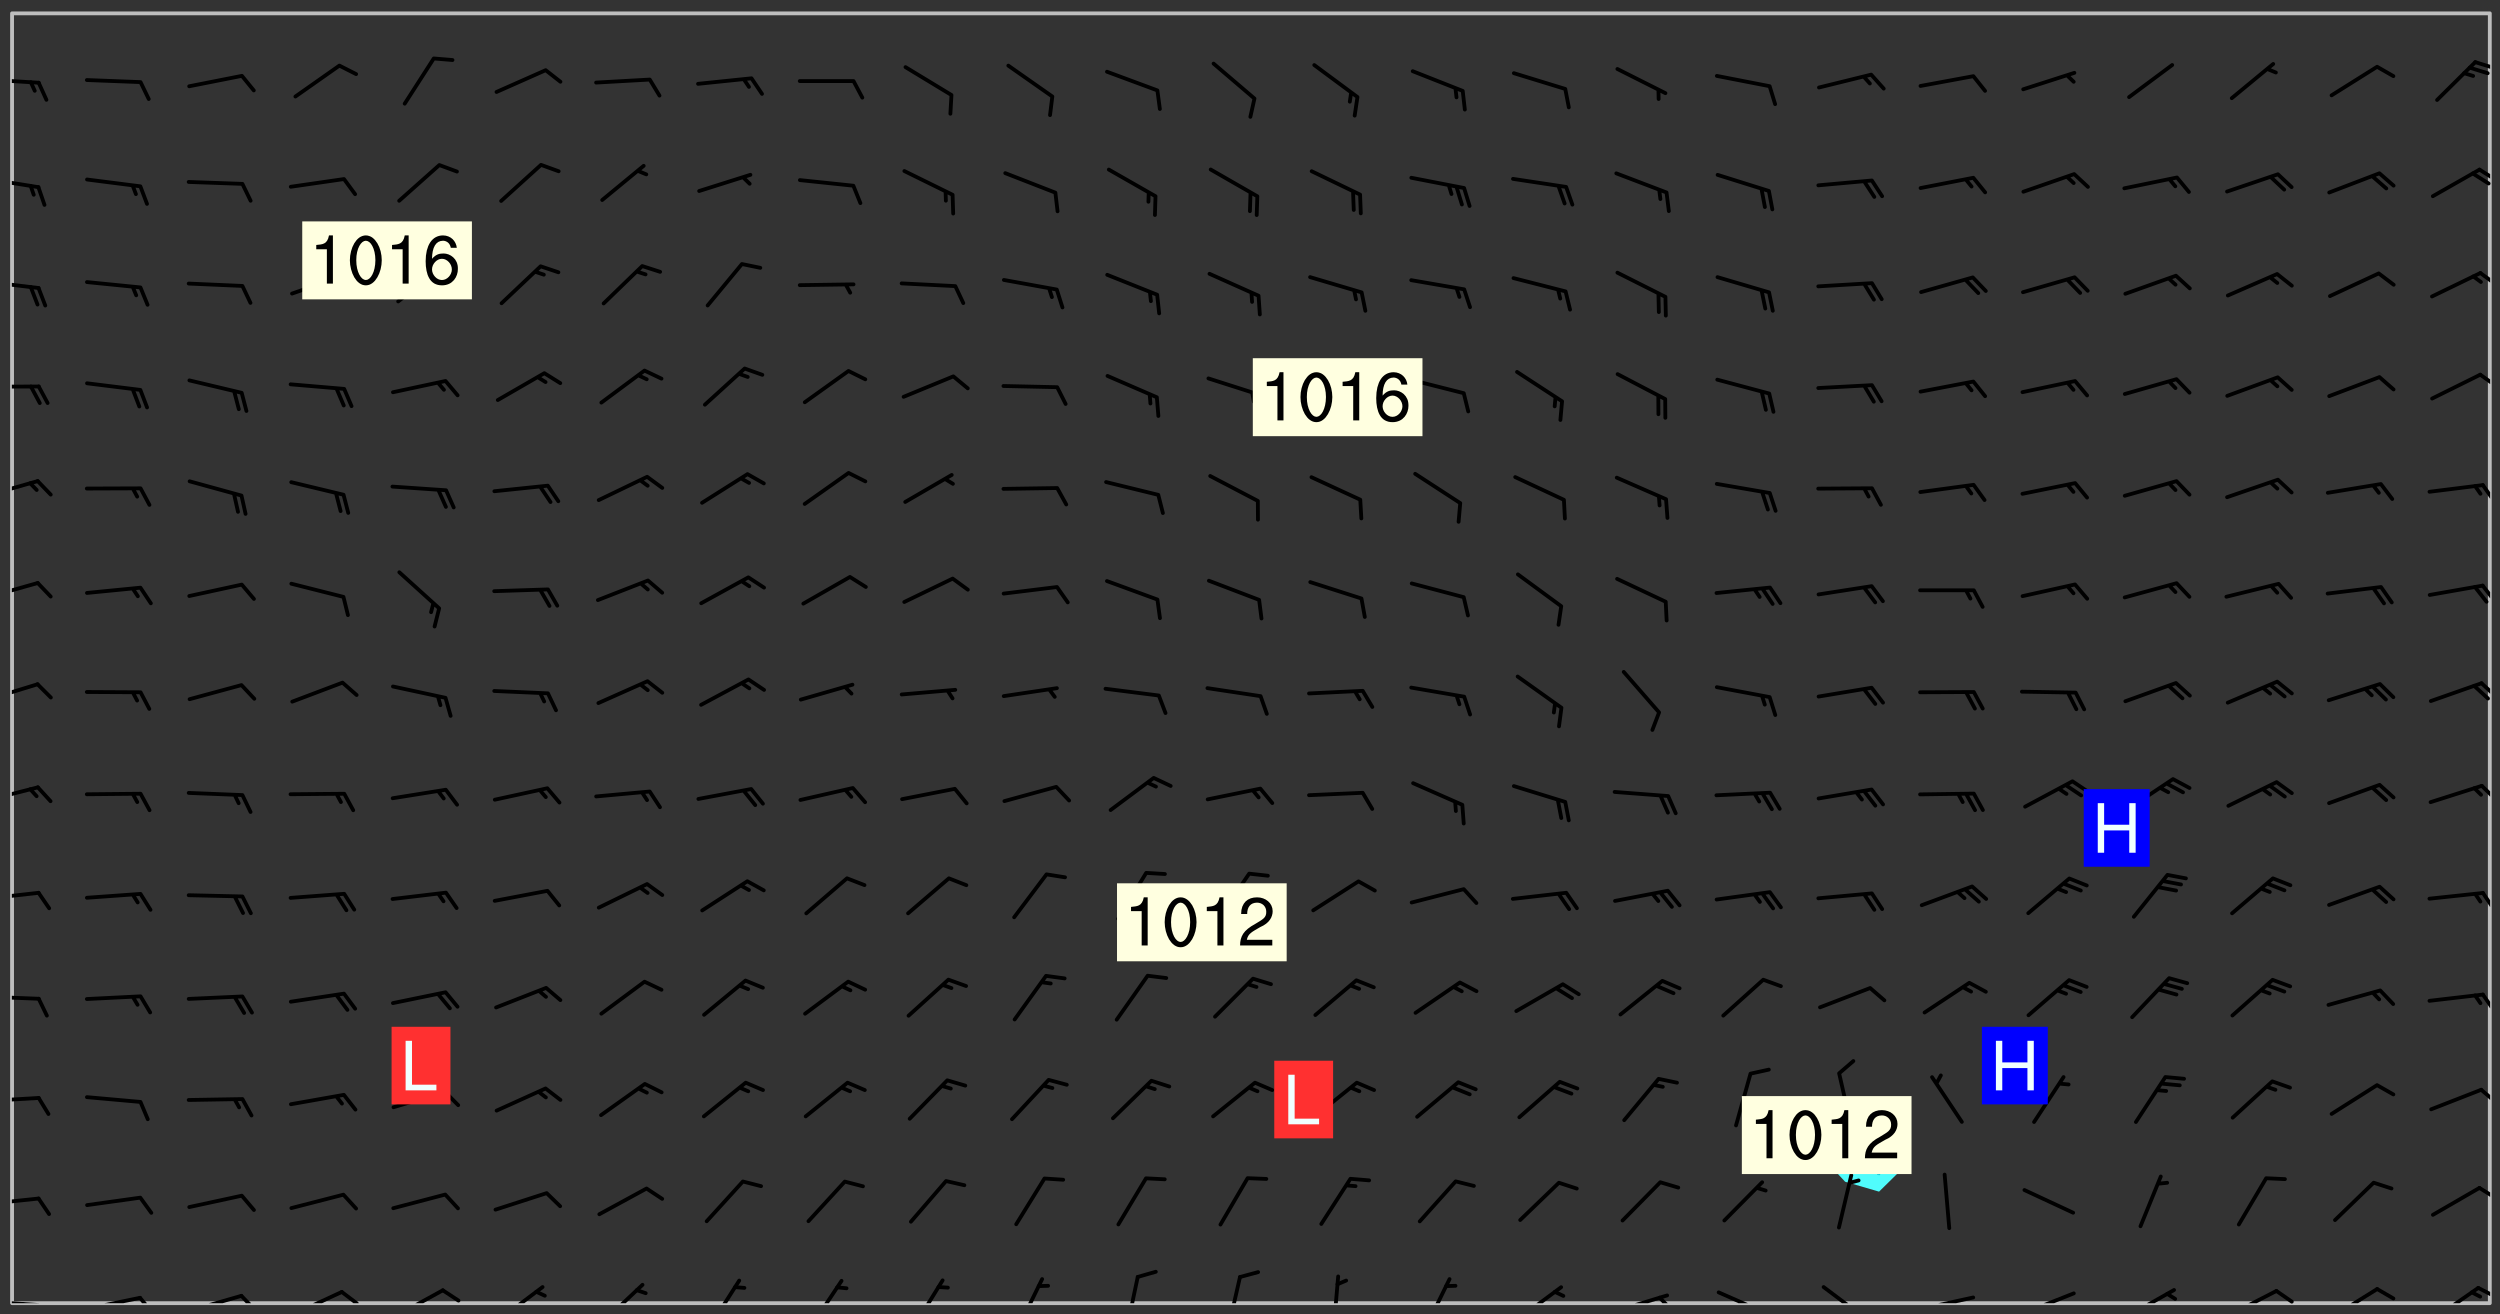 <svg xmlns="http://www.w3.org/2000/svg" role="img" xmlns:xlink="http://www.w3.org/1999/xlink" viewBox="142.45 309.95 326.84 171.84"><rect x="142.45" y="309.95" width="326.84" height="171.84" fill="#333333" stroke="none"/><defs><clipPath id="clip2"><path d="M 144 311.672 L 145 311.672 L 145 480.328 L 144 480.328 Z M 144 311.672"/></clipPath><clipPath id="clip3"><path d="M 144 311.672 L 468 311.672 L 468 480.328 L 144 480.328 Z M 144 311.672"/></clipPath><clipPath id="clip4"><path d="M 467 311.672 L 468 311.672 L 468 480.328 L 467 480.328 Z M 467 311.672"/></clipPath><clipPath id="clip5"><path d="M 144 479 L 148 479 L 148 480.328 L 144 480.328 Z M 144 479"/></clipPath><clipPath id="clip6"><path d="M 147 480 L 149 480 L 149 480.328 L 147 480.328 Z M 147 480"/></clipPath><clipPath id="clip7"><path d="M 153 479 L 162 479 L 162 480.328 L 153 480.328 Z M 153 479"/></clipPath><clipPath id="clip8"><path d="M 160 479 L 163 479 L 163 480.328 L 160 480.328 Z M 160 479"/></clipPath><clipPath id="clip9"><path d="M 167 479 L 175 479 L 175 480.328 L 167 480.328 Z M 167 479"/></clipPath><clipPath id="clip10"><path d="M 173 479 L 176 479 L 176 480.328 L 173 480.328 Z M 173 479"/></clipPath><clipPath id="clip11"><path d="M 180 478 L 188 478 L 188 480.328 L 180 480.328 Z M 180 478"/></clipPath><clipPath id="clip12"><path d="M 186 478 L 190 478 L 190 480.328 L 186 480.328 Z M 186 478"/></clipPath><clipPath id="clip13"><path d="M 193 478 L 201 478 L 201 480.328 L 193 480.328 Z M 193 478"/></clipPath><clipPath id="clip14"><path d="M 200 478 L 203 478 L 203 480.328 L 200 480.328 Z M 200 478"/></clipPath><clipPath id="clip15"><path d="M 207 477 L 214 477 L 214 480.328 L 207 480.328 Z M 207 477"/></clipPath><clipPath id="clip16"><path d="M 221 477 L 227 477 L 227 480.328 L 221 480.328 Z M 221 477"/></clipPath><clipPath id="clip17"><path d="M 235 477 L 240 477 L 240 480.328 L 235 480.328 Z M 235 477"/></clipPath><clipPath id="clip18"><path d="M 248 477 L 253 477 L 253 480.328 L 248 480.328 Z M 248 477"/></clipPath><clipPath id="clip19"><path d="M 261 477 L 266 477 L 266 480.328 L 261 480.328 Z M 261 477"/></clipPath><clipPath id="clip20"><path d="M 275 476 L 279 476 L 279 480.328 L 275 480.328 Z M 275 476"/></clipPath><clipPath id="clip21"><path d="M 289 476 L 292 476 L 292 480.328 L 289 480.328 Z M 289 476"/></clipPath><clipPath id="clip22"><path d="M 302 476 L 305 476 L 305 480.328 L 302 480.328 Z M 302 476"/></clipPath><clipPath id="clip23"><path d="M 316 476 L 318 476 L 318 480.328 L 316 480.328 Z M 316 476"/></clipPath><clipPath id="clip24"><path d="M 328 476 L 333 476 L 333 480.328 L 328 480.328 Z M 328 476"/></clipPath><clipPath id="clip25"><path d="M 340 477 L 347 477 L 347 480.328 L 340 480.328 Z M 340 477"/></clipPath><clipPath id="clip26"><path d="M 353 479 L 361 479 L 361 480.328 L 353 480.328 Z M 353 479"/></clipPath><clipPath id="clip27"><path d="M 359 479 L 361 479 L 361 480.328 L 359 480.328 Z M 359 479"/></clipPath><clipPath id="clip28"><path d="M 366 478 L 374 478 L 374 480.328 L 366 480.328 Z M 366 478"/></clipPath><clipPath id="clip29"><path d="M 380 477 L 387 477 L 387 480.328 L 380 480.328 Z M 380 477"/></clipPath><clipPath id="clip30"><path d="M 393 479 L 401 479 L 401 480.328 L 393 480.328 Z M 393 479"/></clipPath><clipPath id="clip31"><path d="M 406 478 L 414 478 L 414 480.328 L 406 480.328 Z M 406 478"/></clipPath><clipPath id="clip32"><path d="M 420 478 L 427 478 L 427 480.328 L 420 480.328 Z M 420 478"/></clipPath><clipPath id="clip33"><path d="M 425 478 L 428 478 L 428 480.328 L 425 480.328 Z M 425 478"/></clipPath><clipPath id="clip34"><path d="M 433 478 L 441 478 L 441 480.328 L 433 480.328 Z M 433 478"/></clipPath><clipPath id="clip35"><path d="M 439 478 L 443 478 L 443 480.328 L 439 480.328 Z M 439 478"/></clipPath><clipPath id="clip36"><path d="M 447 478 L 454 478 L 454 480.328 L 447 480.328 Z M 447 478"/></clipPath><clipPath id="clip37"><path d="M 460 478 L 467 478 L 467 480.328 L 460 480.328 Z M 460 478"/></clipPath><clipPath id="clip38"><path d="M 466 478 L 468 478 L 468 480 L 466 480 Z M 466 478"/></clipPath><clipPath id="clip39"><path d="M 144 466 L 148 466 L 148 468 L 144 468 Z M 144 466"/></clipPath><clipPath id="clip40"><path d="M 466 465 L 468 465 L 468 467 L 466 467 Z M 466 465"/></clipPath><clipPath id="clip41"><path d="M 144 453 L 148 453 L 148 455 L 144 455 Z M 144 453"/></clipPath><clipPath id="clip42"><path d="M 466 452 L 468 452 L 468 455 L 466 455 Z M 466 452"/></clipPath><clipPath id="clip43"><path d="M 144 439 L 148 439 L 148 441 L 144 441 Z M 144 439"/></clipPath><clipPath id="clip44"><path d="M 466 439 L 468 439 L 468 443 L 466 443 Z M 466 439"/></clipPath><clipPath id="clip45"><path d="M 144 426 L 148 426 L 148 428 L 144 428 Z M 144 426"/></clipPath><clipPath id="clip46"><path d="M 466 426 L 468 426 L 468 429 L 466 429 Z M 466 426"/></clipPath><clipPath id="clip47"><path d="M 144 412 L 148 412 L 148 415 L 144 415 Z M 144 412"/></clipPath><clipPath id="clip48"><path d="M 466 412 L 468 412 L 468 415 L 466 415 Z M 466 412"/></clipPath><clipPath id="clip49"><path d="M 144 399 L 148 399 L 148 402 L 144 402 Z M 144 399"/></clipPath><clipPath id="clip50"><path d="M 466 399 L 468 399 L 468 402 L 466 402 Z M 466 399"/></clipPath><clipPath id="clip51"><path d="M 144 385 L 148 385 L 148 389 L 144 389 Z M 144 385"/></clipPath><clipPath id="clip52"><path d="M 466 386 L 468 386 L 468 389 L 466 389 Z M 466 386"/></clipPath><clipPath id="clip53"><path d="M 144 372 L 148 372 L 148 376 L 144 376 Z M 144 372"/></clipPath><clipPath id="clip54"><path d="M 466 373 L 468 373 L 468 376 L 466 376 Z M 466 373"/></clipPath><clipPath id="clip55"><path d="M 144 360 L 148 360 L 148 361 L 144 361 Z M 144 360"/></clipPath><clipPath id="clip56"><path d="M 466 358 L 468 358 L 468 361 L 466 361 Z M 466 358"/></clipPath><clipPath id="clip57"><path d="M 144 346 L 148 346 L 148 348 L 144 348 Z M 144 346"/></clipPath><clipPath id="clip58"><path d="M 466 345 L 468 345 L 468 348 L 466 348 Z M 466 345"/></clipPath><clipPath id="clip59"><path d="M 144 333 L 148 333 L 148 335 L 144 335 Z M 144 333"/></clipPath><clipPath id="clip60"><path d="M 466 331 L 468 331 L 468 334 L 466 334 Z M 466 331"/></clipPath><clipPath id="clip61"><path d="M 465 332 L 468 332 L 468 335 L 465 335 Z M 465 332"/></clipPath><clipPath id="clip62"><path d="M 144 320 L 148 320 L 148 322 L 144 322 Z M 144 320"/></clipPath><clipPath id="clip63"><path d="M 465 317 L 468 317 L 468 320 L 465 320 Z M 465 317"/></clipPath><g id="surface760" clip-path="url(#clip1)"><path fill="#fff" fill-opacity="0" fill-rule="evenodd" d="M 0 0 L 1000 0 L 1000 1000 L 0 1000 Z M 0 0"/><path fill="#d3d3d3" fill-opacity="0" fill-rule="evenodd" d="M162.152 355.867L161.918 356.16 161.977 356.395 162.094 356.566 162.27 356.801 162.562 357.148 162.676 357.207 162.793 357.035 162.852 356.801 163.027 356.625 163.492 356.449 164.191 356.449 164.426 356.742 164.715 357.559 164.773 357.734 164.949 357.965 165.301 358.199 166 358.898 166.172 359.074 166.406 359.422 166.641 359.832 166.93 360.414 167.34 360.879 167.57 361.113 167.805 361.289 167.922 361.52 168.098 361.812 168.27 362.977 168.27 363.211 168.328 363.5 168.387 363.617 168.504 363.734 168.852 364.145 168.969 364.316 169.145 364.492 169.32 364.727 169.438 364.898 169.609 365.25 169.668 365.484 169.902 365.891 170.137 365.832 169.961 366.008 169.902 366.938 169.32 366.938 169.086 366.824 168.738 366.938 168.621 367.055 168.562 367.348 168.504 367.523 168.387 367.695 167.922 367.988 167.863 368.223 167.805 368.336 167.805 368.98 167.863 369.152 167.863 369.562 167.922 369.621 167.922 370.027 167.98 370.434 168.098 370.609 168.156 370.668 168.387 371.309 168.328 371.602 168.328 372.301 168.27 372.883 168.27 373.117 168.211 373.348 168.156 373.699 168.156 375.621 168.211 375.738 168.637 375.738 168.27 375.855 168.246 376.207 169.137 377.375 170.879 377.914 172.219 378.273 172.219 378.812 172.309 379.621 172.844 380.336 174.363 380.605 175.254 380.52 175.344 381.684 175.879 381.863 177.039 381.684 179.094 380.699 180.254 380.336 182.133 380.16 183.828 379.98 183.648 380.699 182.133 380.785 180.883 380.875 180.078 381.145 179.004 381.953 179.273 382.672 179.809 383.57 179.629 384.195 179.363 385.004 179.629 386.082 180.254 386.98 181.059 387.16 182.309 386.98 182.043 387.703 182.141 388.207 182.195 388.5 182.195 388.672 182.254 388.965 182.254 389.371 182.43 389.488 182.781 389.605 183.188 389.605 183.48 389.43 183.594 389.312 183.652 389.195 183.77 388.965 183.828 388.789 184.18 388.324 184.41 388.148 184.586 388.09 184.762 388.148 184.82 388.324 184.938 389.312 184.992 389.781 185.051 389.953 185.168 390.188 185.344 390.246 186.16 390.305 186.449 390.305 186.566 390.539 186.625 390.945 186.684 391.297 186.684 392.402 186.801 392.695 186.918 393.043 187.207 393.742 187.383 394.094 187.965 394.848 188.316 395.023 188.488 395.082 188.957 395.316 189.598 395.781 189.945 396.016 190.238 396.191 190.531 396.246 190.762 396.309 191.578 396.656 191.871 396.832 191.984 397.004 192.336 397.355 192.453 397.531 192.977 398.172 192.977 398.461 193.035 398.812 193.035 399.16 193.094 399.512 193.152 399.801 193.27 399.859 193.441 399.918 193.617 399.918 194.199 400.152 194.375 400.27 194.551 400.559 194.727 400.793 194.84 401.027 195.133 401.258 195.25 401.375 195.25 401.785 195.309 401.84 195.598 402.074 195.832 402.191 195.891 402.309 196.008 402.48 196.066 402.598 196.297 402.832 196.355 403.008 196.59 403.066 196.707 403.125 196.59 403.238 196.531 403.355 196.531 403.473 196.414 403.766 196.297 404.055 196.297 404.637 196.473 404.754 196.59 404.812 196.648 404.93 196.766 405.047 196.879 405.105 197.055 405.453 197.113 405.805 197.172 406.211 197.172 406.387 197.113 406.562 196.996 407.262 196.996 407.434 197.113 407.609 197.406 407.902 197.812 407.902 197.988 408.02 198.105 408.191 198.223 408.484 198.223 408.719 197.695 408.719 197.465 408.484 197.23 408.484 197.055 408.543 196.996 409.242 197.055 409.59 197.172 409.766 197.348 410.176 197.465 410.406 197.754 410.875 197.93 410.93 198.453 410.93 198.688 410.988 199.445 411.629 199.504 411.922 199.504 412.156 199.562 412.215 199.793 412.562 199.793 412.914 199.676 413.086 199.676 413.379 199.969 413.668 200.262 413.844 200.434 413.902 200.727 414.078 201.02 414.195 201.602 414.602 201.891 414.836 202.184 415.012 202.402 415.172 202.418 415.184 202.648 415.359 203.289 415.883 203.465 416.117 203.582 416.293 203.758 416.469 203.871 416.641 203.871 417.281 203.988 417.457 204.457 417.574 205.039 417.691 205.273 417.75 205.504 417.863 205.797 417.98 205.91 418.039 206.496 418.391 206.785 418.562 206.961 418.625 207.137 418.68 207.312 418.738 208.012 419.09 208.301 419.266 208.535 419.32 208.824 419.496 209.059 419.613 209.699 420.02 209.992 420.137 210.164 420.195 210.398 420.254 210.809 420.312 211.039 420.371 211.273 420.488 211.332 420.66 210.922 420.836 211.391 420.895 211.449 421.188 211.562 421.422 211.738 421.477 211.973 421.535 212.148 421.594 212.555 421.711 213.195 421.945 213.312 422.117 213.371 422.352 213.371 422.527 213.312 422.645 213.254 423.051 213.488 423.285 213.605 423.344 213.953 423.461 214.594 423.691 214.77 423.809 215.059 423.926 215.234 424.102 215.469 424.566 216.051 425.672 216.227 425.848 216.574 426.023 216.75 426.141 217.102 426.258 218.148 426.781 218.383 426.84 218.848 426.953 219.141 427.012 219.605 427.188 220.363 427.77 220.598 428.004 220.945 428.469 221.121 428.645 221.41 428.879 222.227 429.578 222.52 429.754 222.809 430.043 223.102 430.219 223.395 430.508 224.09 431.148 224.266 431.324 224.559 431.559 224.848 431.793 225.316 432.082 225.957 432.664 226.305 432.898 226.539 433.191 226.887 433.539 227.238 434.004 228.172 434.996 228.52 435.402 228.637 435.578 228.871 435.637 228.984 435.754 229.629 435.93 229.859 436.043 230.094 436.102 230.387 436.277 230.617 436.395 231.551 437.094 231.957 437.5 232.191 437.676 232.598 437.852 232.832 437.969 233.648 438.316 233.996 438.551 234.23 438.668 234.523 438.957 234.754 439.074 235.512 439.426 235.863 439.598 236.094 439.656 236.387 439.773 236.621 439.832 237.492 440.008 238.309 440.008 238.777 440.238 238.949 440.297 239.824 440.996 240.289 441.113 240.582 441.172 240.758 441.23 240.988 441.289 241.457 441.348 241.805 441.406 242.156 441.465 242.562 441.523 242.855 441.523 243.027 441.582 243.027 441.812 243.203 441.988 243.496 441.988 243.844 442.047 244.195 442.105 244.895 442.223 245.535 442.223 246 441.988 246.293 441.812 246.465 441.695 246.875 441.523 247.164 441.348 248.098 440.883 248.566 440.59 249.09 440.297 249.555 440.125 250.02 439.949 251.07 439.484 251.359 439.367 251.77 439.25 252.059 439.133 252.586 438.957 254.102 438.258 254.684 437.91 254.973 437.852 255.266 437.793 255.613 437.676 256.488 437.445 256.84 437.328 256.953 437.328 257.188 437.27 258.062 437.035 258.297 436.977 259.109 436.977 259.461 436.918 260.277 436.801 260.449 436.742 260.801 436.688 261.094 436.629 261.324 436.57 262.141 436.395 262.316 436.336 262.664 436.336 262.898 436.277 263.363 436.16 264.121 435.988 264.355 435.93 264.703 435.93 265.113 435.812 265.402 435.754 266.688 435.695 266.977 435.695 267.387 435.637 267.617 435.578 267.793 435.578 268.668 435.461 269.074 435.461 269.484 435.344 269.832 435.344 270.184 435.23 271.055 435.172 272.805 435.172 273.852 435.461 274.262 435.578 274.551 435.695 274.902 435.812 275.191 435.93 276.242 436.102 276.531 436.16 276.824 436.16 277.117 436.219 277.289 436.277 277.699 436.336 277.871 436.395 277.988 436.453 278.105 436.453 278.223 436.512 278.574 436.57 278.688 436.57 279.098 436.637 281.02 437.031 282.945 437.426 284.465 437.875 286.16 438.594 288.305 439.398 289.91 438.68 291.34 437.875 292.5 436.797 293.75 436.348 296.785 435.629 298.66 435.27 300.805 433.922 303.039 432.668 305.539 431.41 307.234 430.961 309.02 430.781 310.18 430.512 310.805 431.051 312.145 430.781 312.859 429.793 313.844 428.449 314.289 428.27 315.094 427.91 316.969 427.371 318.754 426.922 320.004 426.652 321.164 426.562 322.863 426.473 324.824 426.203 326.074 426.113 326.613 426.113 327.238 426.023 328.129 426.023 330.273 425.844 332.684 425.664 335.273 425.574 336.969 425.754 338.578 425.844 340.008 426.203 341.168 426.922 343.043 427.91 344.203 429.438 344.469 430.152 345.098 430.242 345.453 431.141 345.988 431.68 346.523 433.207 347.598 433.566 348.133 433.566 347.328 434.102 347.418 435.809 348.133 438.504 349.023 439.309 349.918 440.297 350.633 441.555 352.418 442.094 353.938 441.914 354.293 443.258 355.902 442.453 356.883 441.914 357.152 442.184 357.469 441.969 357.688 441.824 358.488 442.273 358.938 441.914 359.293 441.914 359.828 441.645 360.367 440.926 360.902 440.656 361.527 439.668 362.688 440.117 363.527 440.488 364.922 441.105 366.617 440.926 368.223 440.926 370.008 441.016 370.188 439.309 370.723 437.965 371.527 438.234 372.02 439.082 372.422 439.488 372.332 440.027 372.332 440.387 373.047 440.836 373.758 440.566 375.188 440.566 375.547 441.555 375.992 442.812 376.707 444.156 377.957 444.785 379.652 445.414 380.367 445.234 380.547 444.695 381.527 444.605 381.977 444.965 382.062 446.223 381.797 446.852 381.262 447.031 381.262 447.57 381.977 448.555 382.242 449.094 383.227 450.082 384.027 451.16 383.762 451.52 383.672 452.418 383.047 454.75 382.691 456.816 382.602 458.609 382.422 459.328 382.332 459.867 382.332 461.305 381.352 463.188 380.992 464.895 380.457 465.793 379.652 466.961 379.387 467.5 381.441 468.754 381.527 469.113 381.172 469.652 381.082 469.473 381.082 470.281 381.172 471.719 380.727 472.434 379.652 472.527 379.387 473.242 379.922 474.141 380.727 474.859 381.887 475.668 383.227 475.938 383.672 476.297 383.316 476.746 381.527 476.656 380.277 476.207 379.562 475.488 378.938 475.398 378.762 478.988 378.574 480.297 467.934 480.297 467.934 311.703 412.664 311.703 412.664 360.785 413.426 360.91 416.715 361.453 418.738 364.289 418.738 367.043 421.09 367.375 423.438 367.707 427.488 367.707 426.109 371.867 424.086 372.574 422.062 373.277 421.52 373.621 418.926 375.238 418.738 375.355 416.715 373.277 415.984 370.535 413.312 368.457 411.938 364.957 411.871 364.875 409.914 362.203 412.664 360.785 412.664 311.703 294.422 311.703 294.422 403.117 294.539 403.148 294.672 403.16 294.746 403.234 294.852 403.281 294.941 403.34 295.027 403.398 295.117 403.457 295.414 403.754 295.473 403.844 295.504 403.961 295.531 404.078 295.547 404.215 295.516 404.332 295.457 404.422 295.398 404.508 295.355 404.613 295.309 404.715 295.281 404.836 295.281 404.98 295.457 405.25 295.605 405.398 295.68 405.484 295.754 405.559 295.797 405.664 295.859 405.754 295.918 405.84 295.961 405.945 296.02 406.035 296.066 406.137 296.109 406.242 296.168 406.328 296.285 406.508 296.359 406.582 296.422 406.668 296.48 406.758 296.523 406.863 296.582 406.953 296.641 407.039 296.703 407.129 296.762 407.219 296.805 407.32 296.922 407.5 296.996 407.574 297.055 407.66 297.129 407.734 297.219 407.793 297.324 407.84 297.473 407.84 297.605 407.824 297.738 407.84 297.84 407.793 297.914 407.719 297.961 407.617 297.945 407.484 297.945 407.336 297.898 407.23 297.871 407.113 297.824 407.012 297.797 406.891 297.754 406.789 297.691 406.699 297.648 406.598 297.605 406.492 297.574 406.375 297.559 406.242 297.547 406.105 297.633 406.047 297.691 405.961 297.812 405.93 297.855 406.035 297.871 406.168 297.871 406.285 297.93 406.387 297.988 406.477 298.078 406.535 298.227 406.684 298.285 406.773 298.328 406.879 298.316 406.98 298.402 407.039 298.508 407.086 298.594 407.145 298.684 407.203 298.758 407.277 298.641 407.305 298.535 407.352 298.449 407.41 298.375 407.484 298.316 407.574 298.254 407.66 298.227 407.781 298.18 407.883 298.137 407.988 298.105 408.105 298.094 408.238 298.078 408.371 298.078 408.52 298.105 408.637 298.152 408.742 298.195 408.844 298.254 408.934 298.328 409.008 298.418 409.066 298.492 409.141 298.582 409.199 298.641 409.289 298.684 409.395 298.73 409.496 298.848 409.527 298.98 409.543 299.129 409.543 299.246 409.512 299.352 409.555 299.395 409.66 299.441 409.762 299.469 409.883 299.5 410 299.527 410.117 299.559 410.238 299.586 410.355 299.691 410.398 299.793 410.445 299.926 410.43 300.074 410.578 300.137 410.664 300.211 410.738 300.281 410.812 300.371 410.875 300.477 410.918 300.578 410.961 300.695 410.992 300.832 411.008 300.949 410.977 301.023 410.902 301.051 410.785 301.039 410.652 301.008 410.531 300.98 410.414 301.023 410.309 301.141 410.309 301.23 410.371 301.348 410.398 301.496 410.398 301.629 410.414 301.777 410.414 301.91 410.43 302.043 410.414 302.191 410.414 302.324 410.398 302.457 410.387 302.594 410.398 302.711 410.371 302.844 410.355 303.035 410.297 302.977 410.473 302.961 410.605 302.934 410.727 302.918 410.859 302.859 410.945 302.727 410.961 302.621 411.008 302.516 411.051 302.398 411.082 302.281 411.109 302.016 411.141 301.867 411.141 301.734 411.156 301.66 411.23 301.719 411.316 301.867 411.465 301.984 411.645 302.059 411.715 302.148 411.777 302.238 411.836 302.324 411.895 302.414 411.953 302.516 411.996 302.621 412.059 302.727 412.102 302.812 412.16 302.918 412.207 303.02 412.25 303.199 412.367 303.258 412.457 303.215 412.559 303.168 412.664 303.184 412.797 303.406 413.02 303.465 413.109 303.508 413.211 303.539 413.332 303.582 413.434 303.598 413.566 303.629 413.684 303.641 413.82 303.672 413.938 303.82 414.086 303.922 414.129 304.027 414.172 304.145 414.203 304.277 414.219 304.414 414.234 304.531 414.234 304.648 414.203 304.738 414.145 304.781 414.039 304.828 413.938 304.871 413.832 304.902 413.715 304.914 413.582 304.914 413.434 304.902 413.301 304.887 413.168 304.855 413.051 304.812 412.945 304.766 412.84 304.723 412.738 304.68 412.633 304.664 412.5 304.68 412.367 304.707 412.25 304.738 412.133 304.766 412.012 304.812 411.91 304.902 411.852 304.988 411.789 305.062 411.715 305.152 411.656 305.375 411.434 305.434 411.348 305.508 411.273 305.625 411.094 305.684 411.008 305.684 410.859 305.609 410.785 305.508 410.738 305.402 410.695 305.301 410.652 305.242 410.562 305.195 410.457 305.168 410.34 305.258 410.281 305.375 410.25 305.477 410.207 305.656 410.09 305.805 409.941 305.816 409.809 305.805 409.703 305.715 409.645 305.582 409.66 305.434 409.66 305.301 409.676 305.168 409.66 305.047 409.629 304.961 409.57 304.887 409.496 304.828 409.406 304.766 409.32 304.648 409.141 304.59 409.055 304.621 408.934 304.707 408.875 304.828 408.844 304.887 408.758 304.887 408.637 304.855 408.52 304.797 408.43 304.738 408.344 304.691 408.238 304.664 408.121 304.648 407.988 304.707 407.898 304.781 407.824 304.871 407.766 304.988 407.586 305.062 407.512 305.121 407.426 305.27 407.277 305.391 407.246 305.523 407.23 305.656 407.246 305.73 407.32 305.773 407.426 305.789 407.559 305.758 407.676 305.641 407.707 305.508 407.719 305.359 407.867 305.316 407.973 305.27 408.074 305.242 408.195 305.211 408.312 305.211 408.461 305.242 408.578 305.285 408.684 305.344 408.773 305.418 408.844 305.492 408.918 305.609 408.949 305.73 408.977 305.848 408.949 305.98 408.934 306.098 408.934 306.188 408.992 306.262 409.066 306.309 409.172 306.367 409.258 306.469 409.305 306.602 409.32 306.707 409.363 306.793 409.422 306.781 409.527 306.707 409.602 306.527 409.719 306.469 409.809 306.379 409.867 306.309 409.941 306.234 410.016 306.172 410.105 306.145 410.223 306.129 410.355 306.145 410.488 306.129 410.621 306.129 410.77 306.145 410.902 306.172 411.02 306.203 411.141 306.277 411.215 306.367 411.273 306.453 411.332 306.543 411.391 306.66 411.422 306.66 411.508 306.559 411.555 306.469 411.613 306.203 411.645 306.086 411.672 305.938 411.672 305.832 411.715 305.73 411.762 305.672 411.852 305.609 412.086 305.598 412.219 305.566 412.34 305.551 412.473 305.551 412.766 305.539 412.898 305.551 413.035 305.566 413.168 305.699 413.184 305.832 413.195 305.953 413.227 306.039 413.285 306.113 413.359 306.16 413.465 306.203 413.566 306.219 413.699 306.219 414.145 306.203 414.277 306.203 414.723 306.234 414.988 306.262 415.105 306.277 415.238 306.309 415.355 306.395 415.566 306.426 415.832 306.426 415.98 306.395 416.098 306.367 416.215 306.336 416.336 306.309 416.453 306.277 416.57 306.246 416.691 306.234 416.824 306.219 416.957 306.309 417.016 306.426 416.984 306.527 417 306.574 417.105 306.543 417.371 306.543 417.812 306.5 417.918 306.453 418.023 306.41 418.125 306.367 418.23 306.309 418.316 306.277 418.438 306.234 418.555 306.203 418.672 306.188 418.805 306.203 418.938 306.262 419.027 306.367 419.074 306.453 419.133 306.512 419.219 306.5 419.355 306.469 419.473 306.426 419.574 306.426 420.02 306.41 420.152 306.41 420.301 306.379 420.418 306.336 420.523 306.309 420.641 306.262 420.746 306.219 420.848 306.188 420.969 306.16 421.086 306.129 421.219 306.098 421.336 306.07 421.453 306.027 421.559 305.996 421.676 305.965 421.797 305.953 421.93 305.938 422.062 305.938 422.359 305.965 422.477 305.965 422.625 306.012 423.023 306.039 423.141 306.098 423.23 306.219 423.262 306.367 423.262 306.5 423.246 306.559 423.336 306.559 423.453 306.5 423.543 306.41 423.602 306.309 423.645 306.203 423.691 306.113 423.75 306.027 423.809 305.891 423.824 305.773 423.793 305.641 423.777 305.539 423.824 305.477 423.91 305.465 424.047 305.449 424.18 305.418 424.297 305.391 424.414 305.375 424.547 305.344 424.668 305.344 424.965 305.359 425.098 305.391 425.215 305.391 425.363 305.402 425.496 305.402 425.645 305.375 425.762 305.328 425.863 305.301 425.984 305.27 426.102 305.211 426.191 305.137 426.266 305.035 426.309 304.93 426.355 304.812 426.383 304.691 426.414 304.59 426.367 304.648 426.281 304.754 426.234 304.781 426.117 304.812 426 304.84 425.879 304.871 425.762 304.871 425.613 304.887 425.48 304.855 425.363 304.812 425.258 304.707 425.273 304.633 425.348 304.531 425.391 304.441 425.453 304.367 425.527 304.324 425.629 304.309 425.762 304.277 425.879 304.25 426 304.219 426.117 304.191 426.234 304.16 426.355 304.133 426.473 304.102 426.59 304.059 426.695 303.969 426.754 303.879 426.754 303.762 426.723 303.73 426.637 303.746 426.5 303.715 426.383 303.715 426.234 303.703 426.102 303.703 425.953 303.641 425.719 303.613 425.598 303.57 425.496 303.523 425.391 303.465 425.305 303.406 425.215 303.363 425.109 303.301 425.023 303.152 424.875 303.082 424.801 302.977 424.754 302.871 424.711 302.77 424.668 302.473 424.371 302.383 424.297 302.297 424.238 302.191 424.195 302.102 424.133 302.016 424.074 301.91 424.031 301.82 423.973 301.734 423.91 301.66 423.84 301.555 423.793 301.469 423.734 301.363 423.691 301.273 423.629 301.172 423.586 301.066 423.543 300.98 423.484 300.875 423.438 300.77 423.395 300.668 423.348 300.578 423.289 300.477 423.246 300.371 423.203 300.281 423.141 300.164 423.113 300.031 423.098 299.898 423.113 299.75 423.113 299.617 423.129 299.5 423.098 299.41 423.039 299.336 422.965 299.246 422.906 299.145 422.859 298.996 422.859 298.875 422.832 298.773 422.789 298.699 422.715 298.582 422.535 298.492 422.477 298.391 422.434 298.301 422.371 298.195 422.328 298.105 422.27 298.02 422.211 297.914 422.164 297.855 422.078 297.797 421.988 297.754 421.883 297.707 421.781 297.633 421.707 297.547 421.648 297.473 421.574 297.383 421.516 297.16 421.293 297.117 421.188 297.086 420.922 297.191 420.879 297.336 420.879 297.441 420.922 297.516 420.996 297.605 421.055 297.691 421.113 297.797 421.16 297.887 421.219 298.035 421.367 298.105 421.441 298.254 421.59 298.316 421.676 298.391 421.75 298.477 421.809 298.551 421.883 298.641 421.945 298.73 422.004 298.816 422.062 299.086 422.238 299.188 422.285 299.293 422.328 299.395 422.371 299.441 422.297 299.5 422.211 299.574 422.137 299.645 422.062 299.75 422.105 299.824 422.18 299.883 422.27 299.926 422.371 299.973 422.477 300.016 422.582 300.137 422.609 300.254 422.582 300.328 422.492 300.371 422.387 300.43 422.297 300.504 422.223 300.609 422.18 300.727 422.152 300.859 422.164 300.949 422.223 301.098 422.371 301.156 422.461 301.199 422.566 301.246 422.668 301.289 422.773 301.332 422.875 301.438 422.922 301.543 422.965 301.676 422.98 301.762 422.922 301.82 422.832 301.895 422.758 302 422.715 302.117 422.742 302.223 422.789 302.324 422.832 302.43 422.875 302.531 422.922 302.711 423.039 302.711 423.156 302.695 423.289 302.711 423.422 302.727 423.559 302.785 423.645 302.887 423.691 303.008 423.719 303.125 423.75 303.273 423.75 303.391 423.719 303.449 423.629 303.629 423.512 303.688 423.422 303.762 423.348 303.82 423.262 303.938 423.082 304.117 422.965 304.234 422.996 304.324 423.055 304.367 423.129 304.352 423.262 304.352 423.379 304.441 423.438 304.59 423.438 304.723 423.422 304.855 423.41 305.121 423.379 305.227 423.336 305.344 423.305 305.465 423.277 305.539 423.203 305.609 423.129 305.672 423.039 305.656 422.934 305.609 422.832 305.508 422.789 305.402 422.773 305.285 422.801 305.02 422.832 304.871 422.832 304.797 422.758 304.707 422.699 304.59 422.668 304.473 422.641 304.34 422.625 304.191 422.625 304.059 422.641 303.762 422.641 303.656 422.594 303.508 422.445 303.465 422.344 303.406 422.254 303.629 422.031 303.715 421.973 303.82 421.93 303.938 421.898 304.07 421.883 304.203 421.898 304.34 421.914 304.441 421.957 304.574 421.945 304.664 421.883 304.766 421.84 304.828 421.75 304.781 421.648 304.691 421.59 304.574 421.559 304.473 421.516 304.414 421.426 304.352 421.336 304.352 421.219 304.367 421.086 304.473 421.039 304.547 420.969 304.547 420.848 304.457 420.789 304.426 420.672 304.516 420.613 304.59 420.539 304.633 420.434 304.691 420.344 304.738 420.242 304.754 420.109 304.754 419.961 304.707 419.855 304.664 419.754 304.574 419.695 304.441 419.68 304.34 419.637 304.203 419.621 304.086 419.59 303.641 419.59 303.508 419.574 303.375 419.562 303.242 419.547 303.125 419.516 302.977 419.516 302.844 419.5 302.711 419.488 302.445 419.457 302.324 419.414 302.238 419.355 302.164 419.281 302.164 419.133 302.176 419 302.281 418.953 302.383 418.91 302.516 418.895 302.668 418.895 302.801 418.879 303.094 418.879 303.215 418.91 303.316 418.953 303.406 419.012 303.641 419.074 303.762 419.027 303.852 418.969 303.953 418.926 304.086 418.91 304.191 418.953 304.293 419 304.426 419.012 304.547 418.984 304.691 418.984 304.812 418.953 304.93 418.926 305.035 418.879 305.109 418.805 305.195 418.746 305.344 418.598 305.402 418.512 305.449 418.406 305.477 418.289 305.492 418.184 305.391 418.141 305.301 418.082 305.184 418.051 305.078 418.008 304.988 417.945 304.914 417.859 304.84 417.785 304.738 417.742 304.633 417.695 304.531 417.652 304.473 417.562 304.426 417.461 304.34 417.25 304.277 417.164 304.219 417.074 304.145 417 304.059 416.941 303.789 416.941 303.672 416.973 303.582 417.031 303.48 417.074 303.348 417.09 303.242 417.074 303.215 416.957 303.152 416.867 303.035 416.836 302.934 416.793 302.785 416.645 302.754 416.527 302.738 416.422 302.812 416.348 302.992 416.23 303.109 416.203 303.227 416.172 303.363 416.188 303.465 416.23 303.57 416.273 303.672 416.32 303.777 416.363 303.895 416.395 304.027 416.41 304.145 416.438 304.277 416.453 304.383 416.438 304.473 416.379 304.398 416.305 304.293 416.262 304.219 416.188 304.145 416.098 303.996 415.949 303.91 415.891 303.82 415.832 303.746 415.758 303.656 415.699 303.555 415.652 303.434 415.625 303.332 415.578 303.227 415.535 303.109 415.504 303.008 415.461 302.887 415.43 302.738 415.43 302.621 415.461 302.516 415.504 302.43 415.566 302.25 415.684 302.164 415.742 302.074 415.801 301.969 415.848 301.883 415.906 301.777 415.949 301.676 415.992 301.57 416.039 301.496 416.113 301.438 416.203 301.379 416.289 301.332 416.395 301.273 416.48 301.199 416.555 301.066 416.543 300.949 416.512 300.832 416.512 300.758 416.586 300.668 416.645 300.594 416.719 300.504 416.777 300.418 416.836 300.312 416.883 300.211 416.926 300.074 416.941 299.973 416.898 299.824 416.75 299.719 416.703 299.633 416.703 299.527 416.75 299.426 416.793 299.305 416.824 299.188 416.793 299.113 416.719 299.113 416.602 299.145 416.48 299.219 416.41 299.277 416.32 299.352 416.246 299.469 416.215 299.574 416.172 299.867 416.172 300 416.156 300.137 416.141 300.238 416.098 300.328 416.039 300.43 415.992 300.52 415.934 300.652 415.922 300.742 415.98 300.875 415.992 300.965 415.934 301.051 415.875 301.156 415.832 301.246 415.773 301.332 415.711 301.422 415.652 301.57 415.504 301.629 415.418 301.688 415.328 301.793 415.285 301.926 415.27 302.043 415.297 302.164 415.328 302.223 415.27 302.281 415.18 302.312 414.914 302.34 414.797 302.445 414.809 302.578 414.824 302.68 414.781 302.77 414.723 302.828 414.633 302.902 414.559 302.961 414.469 303.008 414.367 303.02 414.234 303.008 414.102 302.961 413.996 302.812 413.848 302.754 413.758 302.695 413.672 302.652 413.566 302.652 413.121 302.668 412.988 302.668 412.84 302.68 412.707 302.621 412.648 302.531 412.707 302.43 412.664 302.25 412.547 302.164 412.488 302.102 412.398 302.043 412.309 301.969 412.234 301.883 412.176 301.762 412.207 301.66 412.219 301.555 412.266 301.469 412.324 301.363 412.367 301.215 412.516 301.125 412.574 301.039 412.633 300.949 412.695 300.844 412.738 300.711 412.754 300.711 412.633 300.816 412.59 300.934 412.559 301.008 412.488 301.051 412.383 301.051 412.234 301.023 412.117 300.875 411.969 300.742 411.953 300.594 411.953 300.477 411.984 300.371 412.027 300.27 412.07 300.18 412.133 300.062 412.16 299.988 412.086 300 411.953 299.957 411.852 299.914 411.746 299.824 411.688 299.707 411.715 299.586 411.746 299.469 411.777 299.367 411.82 299.246 411.852 299.145 411.895 299.039 411.938 298.949 411.996 298.848 412.012 298.848 411.895 298.863 411.762 298.805 411.672 298.73 411.715 298.582 411.863 298.523 411.953 298.449 412.027 298.402 412.133 298.359 412.234 298.285 412.309 298.227 412.398 298.152 412.473 298.094 412.559 298.02 412.633 297.93 412.695 297.855 412.766 297.781 412.84 297.68 412.855 297.547 412.871 297.441 412.828 297.441 412.707 297.59 412.559 297.633 412.457 297.691 412.367 297.738 412.266 297.781 412.16 297.84 412.07 297.871 411.953 297.914 411.852 297.945 411.73 297.973 411.613 298.02 411.508 298.062 411.406 298.105 411.301 298.18 411.23 298.27 411.168 298.359 411.109 298.461 411.066 298.758 411.066 299.023 411.035 299.129 410.992 299.055 410.918 298.938 410.887 298.832 410.844 298.742 410.785 298.641 410.738 298.551 410.68 298.449 410.637 298.344 410.594 298.254 410.531 298.168 410.473 298.062 410.43 297.961 410.387 297.84 410.355 297.723 410.324 297.621 410.281 297.5 410.25 297.398 410.207 297.309 410.148 297.266 410.043 297.25 409.91 297.352 409.867 297.484 409.852 297.621 409.867 297.754 409.852 297.855 409.809 297.914 409.719 297.93 409.613 297.84 409.555 297.766 409.48 297.664 409.438 297.574 409.379 297.426 409.23 297.383 409.125 297.367 408.992 297.367 408.699 297.309 408.609 297.219 408.551 297.145 408.477 297.102 408.371 297.07 408.254 297.012 408.164 296.938 408.09 296.82 408.062 296.746 407.988 296.656 407.93 296.566 407.867 296.48 407.809 296.406 407.734 296.348 407.648 296.301 407.543 296.215 407.484 296.066 407.336 295.871 407.277 295.738 407.293 295.637 407.336 295.562 407.41 295.516 407.512 295.473 407.617 295.414 407.707 295.355 407.793 295.059 408.09 294.969 408.148 294.883 408.148 294.82 408.062 294.777 407.957 294.809 407.84 294.867 407.75 294.895 407.633 294.883 407.5 294.793 407.438 294.688 407.484 294.57 407.512 294.453 407.543 294.184 407.719 294.082 407.766 293.965 407.793 293.859 407.84 293.77 407.898 293.668 407.941 293.609 407.855 293.562 407.75 293.578 407.617 293.625 407.512 293.695 407.438 293.77 407.367 293.828 407.277 293.828 407.129 293.785 407.023 293.547 407.023 293.445 407.07 293.414 407.188 293.387 407.305 293.355 407.426 293.281 407.469 293.148 407.484 293.074 407.438 293.031 407.336 292.988 407.23 292.941 407.129 292.898 407.023 292.777 407.055 292.676 407.098 292.543 407.113 292.426 407.145 292.32 407.188 292.23 407.246 292.129 407.293 292.008 407.32 291.875 407.336 291.773 407.293 291.715 407.203 291.668 407.098 291.625 406.996 291.582 406.891 291.582 406.773 291.641 406.684 291.727 406.625 291.906 406.508 292.008 406.461 292.113 406.418 292.219 406.359 292.32 406.316 292.41 406.254 292.512 406.211 292.617 406.152 292.719 406.105 292.809 406.047 292.914 406.004 293.016 405.961 293.105 405.898 293.207 405.855 293.344 405.84 293.461 405.871 293.562 405.914 293.684 405.945 293.785 405.988 293.891 406.035 293.992 406.078 294.098 406.121 294.199 406.168 294.305 406.211 294.406 406.254 294.512 406.301 294.598 406.359 294.703 406.402 294.82 406.434 294.926 406.477 295.027 406.523 295.117 406.582 295.223 406.625 295.324 406.668 295.43 406.715 295.547 406.742 295.648 406.789 295.77 406.816 295.918 406.816 296.004 406.758 296.02 406.656 296.078 406.566 296.051 406.449 295.977 406.375 295.859 406.195 295.785 406.121 295.695 406.047 295.516 405.93 295.43 405.871 295.324 405.828 295.223 405.781 294.953 405.605 294.895 405.516 294.82 405.441 294.762 405.352 294.719 405.25 294.688 405.133 294.672 404.996 294.672 404.434 294.66 404.301 294.645 404.168 294.613 404.051 294.598 403.918 294.586 403.785 294.555 403.664 294.332 403.441 294.273 403.355 294.258 403.25 294.289 403.133 294.422 403.117 294.422 311.703 172.992 311.703 172.992 313.156 172.934 313.391 172.582 314.441 172.41 314.965 172.293 315.312 172.117 315.723 172 315.895 171.766 316.188 171.535 316.246 171.184 316.246 171.066 316.305 170.836 316.711 170.836 317.004 170.953 317.18 171.184 317.41 171.301 317.645 171.941 318.402 172.234 318.867 172.41 319.102 172.641 319.453 172.875 319.801 173.516 320.617 173.691 321.082 173.863 321.492 173.98 322.188 174.156 322.656 174.273 324.055 174.332 324.52 174.332 325.395 174.449 326.441 174.449 331.223 174.391 331.688 174.039 332.969 173.863 333.492 173.75 333.902 173.398 334.832 172.934 336 172.699 336.582 172.582 336.758 172.41 337.105 172.234 337.512 171.883 338.328 171.824 338.621 171.711 338.914 171.594 339.203 171.535 339.379 171.418 340.254 171.359 340.66 171.301 340.777 171.242 340.953 171.184 341.125 170.953 341.652 170.836 341.824 170.836 342.059 170.719 342.293 170.66 342.465 170.484 343.051 170.484 343.34 170.426 343.516 170.426 343.809 170.367 343.922 170.309 344.449 170.309 344.621 170.254 344.855 170.254 347.477 170.078 348.293 169.961 348.469 169.785 348.703 169.668 348.875 169.555 349.109 168.969 350.043 168.738 350.332 168.445 350.797 168.27 351.031 167.98 351.383 167.629 352.082 167.516 352.312 167.34 352.723 167.164 352.953 166.758 353.48 165.941 354.18 165.648 354.352 165.359 354.586 165.184 354.703 165.008 354.879 164.484 355.285 163.957 355.461 163.785 355.637 163.551 355.691 162.91 355.867 162.152 355.867M174.363 386.891L173.289 387.34 173.648 388.234 174.898 387.52 175.344 386.98 174.363 386.891"/><path fill="#d3d3d3" fill-opacity="0" fill-rule="evenodd" d="M201.508 416.598L200.613 416.598 201.062 417.227 202.043 417.586 202.848 417.496 203.293 416.508 203.117 416.598 202.402 416.242 201.508 416.598M356.129 475.668L356.07 475.145 356.07 474.852 356.184 474.559 356.242 474.328 356.711 473.859 356.824 473.859 356.941 473.746 357.059 473.688 357.234 473.688 357.469 473.629 357.816 473.629 358.051 473.688 358.168 473.746 358.398 473.918 358.457 474.094 358.574 474.676 358.574 474.969 358.457 475.145 358.285 475.434 358.109 475.609 357.582 476.133 357.352 476.367 357.234 476.426 357.059 476.426 356.941 476.367 356.535 476.074 356.359 475.957 356.242 475.898 356.184 475.785 356.129 475.668M362.77 464.711L362.711 464.539 362.711 463.43 362.77 463.258 362.945 463.199 363.117 463.141 363.293 463.141 363.527 463.082 363.645 463.141 363.703 463.84 363.645 464.012 363.527 464.188 363.41 464.246 363.176 464.77 363.062 464.828 362.828 464.828 362.77 464.711M372.383 450.32L372.266 450.145 372.266 449.445 372.559 448.57 372.676 448.398 372.852 448.047 372.965 447.816 373.082 447.523 373.434 446.766 373.551 446.535 373.723 446.301 373.898 446.301 374.016 446.242 374.656 446.242 374.773 446.301 375.008 446.535 375.18 446.648 375.531 446.941 375.648 447.059 375.762 447.234 375.762 447.348 375.879 447.406 375.996 447.523 375.996 448.223 375.938 448.398 375.938 448.629 375.879 448.805 375.531 449.855 375.414 450.086 375.297 450.32 375.18 450.379 374.949 450.613 374.309 450.902 373.434 450.902 373.023 450.785 372.383 450.32"/><path fill="none" stroke="#bebebe" stroke-linecap="round" stroke-linejoin="round" stroke-miterlimit="10" stroke-width=".5" d="M 431.957 354.305 L 108.027 354.305 L 108.027 185.68 L 431.957 185.68 L 431.957 354.305" transform="matrix(1 0 0 -1 36 666)"/><g clip-path="url(#clip2)"><path fill="#fff" fill-opacity="0" fill-rule="evenodd" d="M 144 475.891 L 144 480.328 L 144.004 480.328 L 144 480.328 L 144 311.672 L 144.004 311.672 L 144 311.672 L 144 475.891"/></g><g clip-path="url(#clip3)"><path fill="#fff" fill-opacity="0" fill-rule="evenodd" d="M 144.004 480.328 L 144.004 311.672 L 388.109 311.672 L 388.109 458.949 L 383.672 461.082 L 381.941 462.574 L 383.672 464.445 L 388.109 465.742 L 391.328 462.574 L 388.109 458.949 L 388.109 311.672 L 467.996 311.672 L 467.996 480.328 L 144.004 480.328"/></g><path fill="#50fcfc" fill-rule="evenodd" d="M 383.672 464.445 L 381.941 462.574 L 383.672 461.082 L 388.109 458.949 L 388.109 461.41 L 386.344 462.574 L 388.109 463.594 L 389.145 462.574 L 388.109 461.41 L 388.109 458.949 L 391.328 462.574 L 388.109 465.742 L 383.672 464.445"/><path fill="#00e8fc" fill-rule="evenodd" d="M 388.109 463.594 L 386.344 462.574 L 388.109 461.41 L 389.145 462.574 L 388.109 463.594"/><g clip-path="url(#clip4)"><path fill="#fff" fill-opacity="0" fill-rule="evenodd" d="M 467.996 480.328 L 468 480.328 L 468 311.672 L 467.996 311.672 L 468 311.672 L 468 480.328 L 467.996 480.328"/></g><g clip-path="url(#clip5)"><path fill="none" stroke="#000" stroke-linecap="round" stroke-linejoin="round" stroke-miterlimit="10" stroke-width=".5" d="M 111.504 185.434 L 104.496 185.91" transform="matrix(1 0 0 -1 36 666)"/></g><g clip-path="url(#clip6)"><path fill="none" stroke="#000" stroke-linecap="round" stroke-linejoin="round" stroke-miterlimit="10" stroke-width=".5" d="M 111.504 185.434 L 112.508 183.195" transform="matrix(1 0 0 -1 36 666)"/></g><g clip-path="url(#clip7)"><path fill="none" stroke="#000" stroke-linecap="round" stroke-linejoin="round" stroke-miterlimit="10" stroke-width=".5" d="M 124.758 186.379 L 117.875 184.961" transform="matrix(1 0 0 -1 36 666)"/></g><g clip-path="url(#clip8)"><path fill="none" stroke="#000" stroke-linecap="round" stroke-linejoin="round" stroke-miterlimit="10" stroke-width=".5" d="M 124.758 186.379 L 126.32 184.492" transform="matrix(1 0 0 -1 36 666)"/></g><g clip-path="url(#clip9)"><path fill="none" stroke="#000" stroke-linecap="round" stroke-linejoin="round" stroke-miterlimit="10" stroke-width=".5" d="M 138.008 186.637 L 131.254 184.703" transform="matrix(1 0 0 -1 36 666)"/></g><g clip-path="url(#clip10)"><path fill="none" stroke="#000" stroke-linecap="round" stroke-linejoin="round" stroke-miterlimit="10" stroke-width=".5" d="M 138.008 186.637 L 139.711 184.871" transform="matrix(1 0 0 -1 36 666)"/></g><g clip-path="url(#clip11)"><path fill="none" stroke="#000" stroke-linecap="round" stroke-linejoin="round" stroke-miterlimit="10" stroke-width=".5" d="M 151.133 187.145 L 144.754 184.195" transform="matrix(1 0 0 -1 36 666)"/></g><g clip-path="url(#clip12)"><path fill="none" stroke="#000" stroke-linecap="round" stroke-linejoin="round" stroke-miterlimit="10" stroke-width=".5" d="M 151.133 187.145 L 153.09 185.66" transform="matrix(1 0 0 -1 36 666)"/></g><g clip-path="url(#clip13)"><path fill="none" stroke="#000" stroke-linecap="round" stroke-linejoin="round" stroke-miterlimit="10" stroke-width=".5" d="M 164.34 187.363 L 158.18 183.98" transform="matrix(1 0 0 -1 36 666)"/></g><g clip-path="url(#clip14)"><path fill="none" stroke="#000" stroke-linecap="round" stroke-linejoin="round" stroke-miterlimit="10" stroke-width=".5" d="M 164.34 187.363 L 166.391 186.016" transform="matrix(1 0 0 -1 36 666)"/></g><g clip-path="url(#clip15)"><path fill="none" stroke="#000" stroke-linecap="round" stroke-linejoin="round" stroke-miterlimit="10" stroke-width=".5" d="M 177.383 187.785 L 171.77 183.559" transform="matrix(1 0 0 -1 36 666)"/></g><path fill="none" stroke="#000" stroke-linecap="round" stroke-linejoin="round" stroke-miterlimit="10" stroke-width=".5" d="M 176.566 187.168 L 177.676 186.652" transform="matrix(1 0 0 -1 36 666)"/><g clip-path="url(#clip16)"><path fill="none" stroke="#000" stroke-linecap="round" stroke-linejoin="round" stroke-miterlimit="10" stroke-width=".5" d="M 190.449 188.078 L 185.332 183.262" transform="matrix(1 0 0 -1 36 666)"/></g><path fill="none" stroke="#000" stroke-linecap="round" stroke-linejoin="round" stroke-miterlimit="10" stroke-width=".5" d="M 189.703 187.379 L 190.867 186.984" transform="matrix(1 0 0 -1 36 666)"/><g clip-path="url(#clip17)"><path fill="none" stroke="#000" stroke-linecap="round" stroke-linejoin="round" stroke-miterlimit="10" stroke-width=".5" d="M 203.094 188.633 L 199.316 182.707" transform="matrix(1 0 0 -1 36 666)"/></g><path fill="none" stroke="#000" stroke-linecap="round" stroke-linejoin="round" stroke-miterlimit="10" stroke-width=".5" d="M 202.543 187.773 L 203.77 187.676" transform="matrix(1 0 0 -1 36 666)"/><g clip-path="url(#clip18)"><path fill="none" stroke="#000" stroke-linecap="round" stroke-linejoin="round" stroke-miterlimit="10" stroke-width=".5" d="M 216.469 188.598 L 212.574 182.746" transform="matrix(1 0 0 -1 36 666)"/></g><path fill="none" stroke="#000" stroke-linecap="round" stroke-linejoin="round" stroke-miterlimit="10" stroke-width=".5" d="M 215.902 187.746 L 217.121 187.625" transform="matrix(1 0 0 -1 36 666)"/><g clip-path="url(#clip19)"><path fill="none" stroke="#000" stroke-linecap="round" stroke-linejoin="round" stroke-miterlimit="10" stroke-width=".5" d="M 229.684 188.66 L 225.988 182.684" transform="matrix(1 0 0 -1 36 666)"/></g><path fill="none" stroke="#000" stroke-linecap="round" stroke-linejoin="round" stroke-miterlimit="10" stroke-width=".5" d="M 229.148 187.789 L 230.371 187.711" transform="matrix(1 0 0 -1 36 666)"/><g clip-path="url(#clip20)"><path fill="none" stroke="#000" stroke-linecap="round" stroke-linejoin="round" stroke-miterlimit="10" stroke-width=".5" d="M 242.695 188.828 L 239.605 182.516" transform="matrix(1 0 0 -1 36 666)"/></g><path fill="none" stroke="#000" stroke-linecap="round" stroke-linejoin="round" stroke-miterlimit="10" stroke-width=".5" d="M 242.246 187.91 L 243.473 187.949" transform="matrix(1 0 0 -1 36 666)"/><g clip-path="url(#clip21)"><path fill="none" stroke="#000" stroke-linecap="round" stroke-linejoin="round" stroke-miterlimit="10" stroke-width=".5" d="M 255.195 189.109 L 253.738 182.234" transform="matrix(1 0 0 -1 36 666)"/></g><path fill="none" stroke="#000" stroke-linecap="round" stroke-linejoin="round" stroke-miterlimit="10" stroke-width=".5" d="M 255.195 189.109 L 257.555 189.785" transform="matrix(1 0 0 -1 36 666)"/><g clip-path="url(#clip22)"><path fill="none" stroke="#000" stroke-linecap="round" stroke-linejoin="round" stroke-miterlimit="10" stroke-width=".5" d="M 268.562 189.098 L 267 182.246" transform="matrix(1 0 0 -1 36 666)"/></g><path fill="none" stroke="#000" stroke-linecap="round" stroke-linejoin="round" stroke-miterlimit="10" stroke-width=".5" d="M 268.562 189.098 L 270.93 189.738" transform="matrix(1 0 0 -1 36 666)"/><g clip-path="url(#clip23)"><path fill="none" stroke="#000" stroke-linecap="round" stroke-linejoin="round" stroke-miterlimit="10" stroke-width=".5" d="M 281.398 189.172 L 280.793 182.172" transform="matrix(1 0 0 -1 36 666)"/></g><path fill="none" stroke="#000" stroke-linecap="round" stroke-linejoin="round" stroke-miterlimit="10" stroke-width=".5" d="M 281.309 188.152 L 282.438 188.633" transform="matrix(1 0 0 -1 36 666)"/><g clip-path="url(#clip24)"><path fill="none" stroke="#000" stroke-linecap="round" stroke-linejoin="round" stroke-miterlimit="10" stroke-width=".5" d="M 295.957 188.828 L 292.867 182.516" transform="matrix(1 0 0 -1 36 666)"/></g><path fill="none" stroke="#000" stroke-linecap="round" stroke-linejoin="round" stroke-miterlimit="10" stroke-width=".5" d="M 295.508 187.91 L 296.73 187.949" transform="matrix(1 0 0 -1 36 666)"/><g clip-path="url(#clip25)"><path fill="none" stroke="#000" stroke-linecap="round" stroke-linejoin="round" stroke-miterlimit="10" stroke-width=".5" d="M 310.547 187.766 L 304.906 183.578" transform="matrix(1 0 0 -1 36 666)"/></g><path fill="none" stroke="#000" stroke-linecap="round" stroke-linejoin="round" stroke-miterlimit="10" stroke-width=".5" d="M 309.727 187.156 L 310.836 186.629" transform="matrix(1 0 0 -1 36 666)"/><g clip-path="url(#clip26)"><path fill="none" stroke="#000" stroke-linecap="round" stroke-linejoin="round" stroke-miterlimit="10" stroke-width=".5" d="M 324.402 186.691 L 317.68 184.652" transform="matrix(1 0 0 -1 36 666)"/></g><g clip-path="url(#clip27)"><path fill="none" stroke="#000" stroke-linecap="round" stroke-linejoin="round" stroke-miterlimit="10" stroke-width=".5" d="M 323.426 186.395 L 324.289 185.523" transform="matrix(1 0 0 -1 36 666)"/></g><g clip-path="url(#clip28)"><path fill="none" stroke="#000" stroke-linecap="round" stroke-linejoin="round" stroke-miterlimit="10" stroke-width=".5" d="M 337.57 184.254 L 331.141 187.09" transform="matrix(1 0 0 -1 36 666)"/></g><g clip-path="url(#clip29)"><path fill="none" stroke="#000" stroke-linecap="round" stroke-linejoin="round" stroke-miterlimit="10" stroke-width=".5" d="M 350.48 183.559 L 344.863 187.785" transform="matrix(1 0 0 -1 36 666)"/></g><g clip-path="url(#clip30)"><path fill="none" stroke="#000" stroke-linecap="round" stroke-linejoin="round" stroke-miterlimit="10" stroke-width=".5" d="M 357.555 184.918 L 364.418 186.422" transform="matrix(1 0 0 -1 36 666)"/></g><g clip-path="url(#clip31)"><path fill="none" stroke="#000" stroke-linecap="round" stroke-linejoin="round" stroke-miterlimit="10" stroke-width=".5" d="M 377.57 186.961 L 371.035 184.383" transform="matrix(1 0 0 -1 36 666)"/></g><g clip-path="url(#clip32)"><path fill="none" stroke="#000" stroke-linecap="round" stroke-linejoin="round" stroke-miterlimit="10" stroke-width=".5" d="M 390.676 187.402 L 384.559 183.941" transform="matrix(1 0 0 -1 36 666)"/></g><g clip-path="url(#clip33)"><path fill="none" stroke="#000" stroke-linecap="round" stroke-linejoin="round" stroke-miterlimit="10" stroke-width=".5" d="M 389.785 186.898 L 390.82 186.238" transform="matrix(1 0 0 -1 36 666)"/></g><g clip-path="url(#clip34)"><path fill="none" stroke="#000" stroke-linecap="round" stroke-linejoin="round" stroke-miterlimit="10" stroke-width=".5" d="M 404.055 187.277 L 397.809 184.062" transform="matrix(1 0 0 -1 36 666)"/></g><g clip-path="url(#clip35)"><path fill="none" stroke="#000" stroke-linecap="round" stroke-linejoin="round" stroke-miterlimit="10" stroke-width=".5" d="M 404.055 187.277 L 406.07 185.879" transform="matrix(1 0 0 -1 36 666)"/></g><g clip-path="url(#clip36)"><path fill="none" stroke="#000" stroke-linecap="round" stroke-linejoin="round" stroke-miterlimit="10" stroke-width=".5" d="M 417.23 187.527 L 411.262 183.816" transform="matrix(1 0 0 -1 36 666)"/></g><path fill="none" stroke="#000" stroke-linecap="round" stroke-linejoin="round" stroke-miterlimit="10" stroke-width=".5" d="M 417.23 187.527 L 419.352 186.293" transform="matrix(1 0 0 -1 36 666)"/><g clip-path="url(#clip37)"><path fill="none" stroke="#000" stroke-linecap="round" stroke-linejoin="round" stroke-miterlimit="10" stroke-width=".5" d="M 430.449 187.676 L 424.676 183.668" transform="matrix(1 0 0 -1 36 666)"/></g><g clip-path="url(#clip38)"><path fill="none" stroke="#000" stroke-linecap="round" stroke-linejoin="round" stroke-miterlimit="10" stroke-width=".5" d="M 430.449 187.676 L 432.629 186.551" transform="matrix(1 0 0 -1 36 666)"/></g><path fill="none" stroke="#000" stroke-linecap="round" stroke-linejoin="round" stroke-miterlimit="10" stroke-width=".5" d="M 429.609 187.094 L 430.699 186.531" transform="matrix(1 0 0 -1 36 666)"/><g clip-path="url(#clip39)"><path fill="none" stroke="#000" stroke-linecap="round" stroke-linejoin="round" stroke-miterlimit="10" stroke-width=".5" d="M 111.492 199.359 L 104.508 198.613" transform="matrix(1 0 0 -1 36 666)"/></g><path fill="none" stroke="#000" stroke-linecap="round" stroke-linejoin="round" stroke-miterlimit="10" stroke-width=".5" d="M111.492 199.359L112.867 197.328M124.793 199.473L117.836 198.5M124.793 199.473L126.234 197.488M138.062 199.73L131.195 198.242M138.062 199.73L139.648 197.859M151.348 199.863L144.543 198.109M151.348 199.863L153.004 198.051M164.66 199.879L157.863 198.094M164.66 199.879L166.324 198.074M177.918 200.066L171.23 197.906M177.918 200.066L179.68 198.355M190.977 200.668L184.805 197.305M190.977 200.668L193.023 199.316M203.57 201.586L198.84 196.387M203.57 201.586L205.949 200.977M216.895 201.574L212.145 196.398M216.895 201.574L219.27 200.957M230.133 201.645L225.539 196.328M230.133 201.645L232.527 201.098M243 201.977L239.305 195.996M243 201.977L245.445 201.816M256.273 202L252.66 195.973M256.273 202L258.723 201.875M269.555 202.02L266.008 195.953M269.555 202.02L272.004 201.922M283 201.938L279.191 196.035M283 201.938L285.445 201.734M282.445 201.078L283.668 200.977M296.758 201.602L292.062 196.371M296.758 201.602L299.141 201.008M310.258 201.422L305.195 196.551M310.258 201.422L312.59 200.66M323.508 201.488L318.574 196.484M323.508 201.488L325.859 200.789M336.828 201.484L331.883 196.488M336.109 200.758L337.285 200.402M348.48 202.406L346.863 195.566M348.246 201.41L349.434 201.723M360.684 202.488L361.289 195.484M371.117 200.469L377.484 197.504M388.941 202.238L386.289 195.734M388.555 201.293L389.777 201.418M402.719 202.012L399.145 195.961M402.719 202.012L405.172 201.898M416.773 201.43L411.719 196.543M416.773 201.43L419.105 200.672M430.602 200.746L424.52 197.227" transform="matrix(1 0 0 -1 36 666)"/><g clip-path="url(#clip40)"><path fill="none" stroke="#000" stroke-linecap="round" stroke-linejoin="round" stroke-miterlimit="10" stroke-width=".5" d="M 430.602 200.746 L 432.684 199.445" transform="matrix(1 0 0 -1 36 666)"/></g><g clip-path="url(#clip41)"><path fill="none" stroke="#000" stroke-linecap="round" stroke-linejoin="round" stroke-miterlimit="10" stroke-width=".5" d="M 111.508 212.508 L 104.492 212.094" transform="matrix(1 0 0 -1 36 666)"/></g><path fill="none" stroke="#000" stroke-linecap="round" stroke-linejoin="round" stroke-miterlimit="10" stroke-width=".5" d="M111.508 212.508L112.785 210.41M124.816 211.988L117.816 212.613M124.816 211.988L125.77 209.727M138.145 212.363L131.117 212.242M138.145 212.363L139.332 210.215M137.121 212.344L137.715 211.273M151.406 212.914L144.484 211.688M151.406 212.914L152.918 210.984M150.398 212.738L151.156 211.77M164.625 213.312L157.895 211.293M164.625 213.312L166.352 211.566M163.645 213.016L164.508 212.145M177.777 213.75L171.375 210.852M177.777 213.75L179.719 212.25M176.844 213.328L177.816 212.578M190.754 214.34L185.027 210.262M190.754 214.34L192.949 213.242M189.918 213.746L191.016 213.199M203.941 214.504L198.469 210.098M203.941 214.504L206.199 213.539M203.145 213.863L204.273 213.379M217.258 214.504L211.785 210.098M217.258 214.504L219.512 213.539M216.461 213.863L217.59 213.379M230.293 214.812L225.379 209.789M230.293 214.812L232.648 214.121M229.578 214.082L230.754 213.734M243.547 214.871L238.754 209.73M243.547 214.871L245.918 214.234M242.852 214.121L244.035 213.805M256.984 214.754L251.949 209.852M256.984 214.754L259.32 214.004M256.25 214.039L257.418 213.664M270.52 214.504L265.043 210.098M270.52 214.504L272.773 213.539M269.723 213.863L270.848 213.383M283.832 214.504L278.359 210.098M283.832 214.504L286.09 213.539M283.035 213.863L284.164 213.383M297.102 214.559L291.719 210.043M297.102 214.559L299.379 213.641M296.32 213.902L298.594 212.98M310.367 214.617L305.082 209.984M310.367 214.617L312.664 213.746M309.602 213.941L311.895 213.07M323.289 215.004L318.793 209.602M323.289 215.004L325.691 214.504M322.633 214.215L323.836 213.965M335.305 215.684L333.41 208.918M335.305 215.684L337.699 216.211M346.891 215.727L348.449 208.875M346.891 215.727L348.75 217.332M359.039 215.227L362.934 209.379M359.605 214.375L360.188 215.453M376.23 215.238L372.375 209.363M375.668 214.383L376.891 214.27M389.543 215.242L385.691 209.363M389.543 215.242L391.984 215.016M388.98 214.387L391.426 214.16M388.422 213.531L389.645 213.418M403.523 214.676L398.34 209.93M403.523 214.676L405.836 213.855M402.77 213.984L403.926 213.574M417.215 214.184L411.277 210.422M417.215 214.184L419.348 212.969M430.836 213.578L424.289 211.023" transform="matrix(1 0 0 -1 36 666)"/><g clip-path="url(#clip42)"><path fill="none" stroke="#000" stroke-linecap="round" stroke-linejoin="round" stroke-miterlimit="10" stroke-width=".5" d="M 430.836 213.578 L 432.695 211.98" transform="matrix(1 0 0 -1 36 666)"/></g><g clip-path="url(#clip43)"><path fill="none" stroke="#000" stroke-linecap="round" stroke-linejoin="round" stroke-miterlimit="10" stroke-width=".5" d="M 111.512 225.477 L 104.488 225.754" transform="matrix(1 0 0 -1 36 666)"/></g><path fill="none" stroke="#000" stroke-linecap="round" stroke-linejoin="round" stroke-miterlimit="10" stroke-width=".5" d="M111.512 225.477L112.578 223.27M124.824 225.793L117.805 225.441M124.824 225.793L126.082 223.688M123.805 225.742L124.434 224.688M138.141 225.777L131.121 225.457M138.141 225.777L139.391 223.664M137.117 225.73L138.367 223.617M151.418 226.145L144.473 225.09M151.418 226.145L152.883 224.176M150.406 225.992L151.871 224.023M164.703 226.324L157.82 224.91M164.703 226.324L166.266 224.434M163.699 226.117L165.266 224.227M177.848 226.898L171.305 224.336M177.848 226.898L179.711 225.301M176.895 226.523L177.828 225.727M190.715 227.707L185.066 223.523M190.715 227.707L192.93 226.652M203.914 227.855L198.496 223.379M203.914 227.855L206.184 226.918M203.125 227.203L204.262 226.734M217.34 227.715L211.703 223.52M217.34 227.715L219.555 226.664M216.52 227.105L217.629 226.578M230.441 227.973L225.23 223.258M230.441 227.973L232.75 227.141M229.684 227.289L230.836 226.871M243.203 228.469L239.098 222.766M243.203 228.469L245.637 228.137M242.605 227.637L243.82 227.473M256.488 228.488L252.441 222.742M256.488 228.488L258.922 228.184M270.266 228.102L265.297 223.133M270.266 228.102L272.613 227.383M269.543 227.379L270.715 227.02M283.777 227.887L278.414 223.348M283.777 227.887L286.055 226.977M282.996 227.227L284.137 226.773M297.312 227.602L291.512 223.633M297.312 227.602L299.484 226.465M296.469 227.023L297.555 226.453M310.77 227.371L304.684 223.863M310.77 227.371L312.852 226.07M309.883 226.859L311.965 225.559M323.781 227.812L318.301 223.418M323.781 227.812L326.035 226.844M322.984 227.176L325.238 226.203M336.973 227.965L331.742 223.27M336.973 227.965L339.277 227.121M350.949 226.879L344.391 224.355M350.949 226.879L352.805 225.27M363.914 227.559L358.059 223.676M363.914 227.559L366.07 226.391M363.062 226.992L364.141 226.41M376.961 227.914L371.645 223.32M376.961 227.914L379.25 227.027M376.188 227.246L378.473 226.359M375.414 226.578L376.559 226.133M390.035 228.168L385.199 223.066M390.035 228.168L392.398 227.512M389.332 227.426L391.695 226.77M388.629 226.684L390.992 226.027M403.559 227.949L398.305 223.285M403.559 227.949L405.859 227.094M402.793 227.27L405.094 226.414M402.031 226.59L403.18 226.164M417.629 226.562L410.863 224.672M417.629 226.562L419.324 224.785M416.645 226.289L417.492 225.398M431.051 226.023L424.07 225.207" transform="matrix(1 0 0 -1 36 666)"/><g clip-path="url(#clip44)"><path fill="none" stroke="#000" stroke-linecap="round" stroke-linejoin="round" stroke-miterlimit="10" stroke-width=".5" d="M 431.051 226.023 L 432.449 224.008" transform="matrix(1 0 0 -1 36 666)"/></g><path fill="none" stroke="#000" stroke-linecap="round" stroke-linejoin="round" stroke-miterlimit="10" stroke-width=".5" d="M 430.035 225.906 L 430.734 224.898" transform="matrix(1 0 0 -1 36 666)"/><g clip-path="url(#clip45)"><path fill="none" stroke="#000" stroke-linecap="round" stroke-linejoin="round" stroke-miterlimit="10" stroke-width=".5" d="M 111.492 239.328 L 104.508 238.535" transform="matrix(1 0 0 -1 36 666)"/></g><path fill="none" stroke="#000" stroke-linecap="round" stroke-linejoin="round" stroke-miterlimit="10" stroke-width=".5" d="M111.492 239.328L112.879 237.305M124.82 239.184L117.812 238.68M124.82 239.184L126.125 237.105M123.801 239.109L124.453 238.07M138.145 238.852L131.117 239.012M138.145 238.852L139.246 236.66M137.121 238.875L138.223 236.684M151.449 239.195L144.441 238.664M151.449 239.195L152.762 237.125M150.43 239.121L151.742 237.047M164.75 239.348L157.773 238.516M164.75 239.348L166.148 237.332M163.734 239.227L164.434 238.219M178.027 239.586L171.125 238.277M178.027 239.586L179.562 237.676M191.047 240.473L184.734 237.387M191.047 240.473L193.035 239.035M190.129 240.027L191.121 239.305M204.156 240.84L198.254 237.023M204.156 240.84L206.301 239.648M203.297 240.285L204.367 239.688M217.184 241.223L211.859 236.641M217.184 241.223L219.469 240.336M230.504 241.219L225.168 236.645M230.504 241.219L232.789 240.324M243.266 241.738L239.035 236.125M243.266 241.738L245.688 241.355M256.297 241.93L252.637 235.934M256.297 241.93L258.746 241.785M269.762 241.832L265.797 236.031M269.762 241.832L272.203 241.562M284.055 240.824L278.137 237.035M284.055 240.824L286.191 239.621M297.816 239.805L291.008 238.059M297.816 239.805L299.469 237.992M311.215 239.332L304.234 238.531M311.215 239.332L312.609 237.312M310.199 239.215L311.594 237.195M324.492 239.598L317.59 238.266M324.492 239.598L326.031 237.688M323.488 239.402L325.027 237.492M322.484 239.211L323.254 238.254M337.836 239.414L330.875 238.449M337.836 239.414L339.277 237.43M336.824 239.273L338.262 237.289M335.812 239.133L336.531 238.141M351.172 239.25L344.172 238.609M351.172 239.25L352.516 237.199M350.152 239.16L351.496 237.105M364.281 240.156L357.691 237.707M364.281 240.156L366.113 238.527M363.32 239.801L365.156 238.172M362.363 239.445L363.281 238.629M376.984 241.199L371.617 236.664M376.984 241.199L379.266 240.285M376.203 240.539L378.484 239.625M375.422 239.879L376.562 239.422M389.816 241.672L385.418 236.191M389.816 241.672L392.227 241.215M389.176 240.875L391.586 240.418M388.535 240.078L390.945 239.621M403.602 241.215L398.262 236.648M403.602 241.215L405.887 240.316M402.824 240.551L405.109 239.652M402.047 239.887L403.191 239.438M417.551 240.121L410.941 237.742M417.551 240.121L419.371 238.473M416.59 239.773L418.406 238.125M431.055 239.305L424.066 238.559" transform="matrix(1 0 0 -1 36 666)"/><g clip-path="url(#clip46)"><path fill="none" stroke="#000" stroke-linecap="round" stroke-linejoin="round" stroke-miterlimit="10" stroke-width=".5" d="M 431.055 239.305 L 432.43 237.273" transform="matrix(1 0 0 -1 36 666)"/></g><path fill="none" stroke="#000" stroke-linecap="round" stroke-linejoin="round" stroke-miterlimit="10" stroke-width=".5" d="M 430.039 239.195 L 430.727 238.18" transform="matrix(1 0 0 -1 36 666)"/><g clip-path="url(#clip47)"><path fill="none" stroke="#000" stroke-linecap="round" stroke-linejoin="round" stroke-miterlimit="10" stroke-width=".5" d="M 111.402 253.117 L 104.598 251.375" transform="matrix(1 0 0 -1 36 666)"/></g><path fill="none" stroke="#000" stroke-linecap="round" stroke-linejoin="round" stroke-miterlimit="10" stroke-width=".5" d="M111.402 253.117L113.059 251.305M110.414 252.863L111.238 251.957M124.828 252.281L117.801 252.211M124.828 252.281L126 250.125M123.805 252.27L124.395 251.191M138.141 252.105L131.121 252.387M138.141 252.105L139.207 249.895M137.121 252.148L137.652 251.043M151.457 252.277L144.434 252.215M151.457 252.277L152.629 250.121M150.438 252.27L151.023 251.191M164.73 252.801L157.789 251.691M164.73 252.801L166.207 250.844M163.719 252.641L164.461 251.66M178.008 252.996L171.141 251.5M178.008 252.996L179.594 251.125M177.008 252.777L177.805 251.84M191.391 252.57L184.391 251.926M191.391 252.57L192.734 250.516M190.371 252.477L191.043 251.449M204.66 252.895L197.754 251.598M204.66 252.895L206.191 250.98M203.652 252.707L205.188 250.793M217.945 253.027L211.094 251.465M217.945 253.027L219.551 251.172M216.949 252.801L217.75 251.875M231.285 252.922L224.387 251.57M231.285 252.922L232.832 251.02M244.539 253.176L237.762 251.316M244.539 253.176L246.223 251.395M257.281 254.348L251.648 250.148M257.281 254.348L259.5 253.297M256.465 253.734L257.574 253.211M271.223 252.949L264.34 251.543M271.223 252.949L272.785 251.059M270.223 252.746L271.004 251.797M284.605 252.402L277.586 252.09M284.605 252.402L285.852 250.289M297.629 250.832L291.195 253.66M297.629 250.832L297.812 248.387M296.691 251.246L296.785 250.02M311.082 251.211L304.367 253.281M311.082 251.211L311.547 248.801M310.105 251.512L310.566 249.102M324.543 251.977L317.539 252.516M324.543 251.977L325.527 249.727M323.523 252.055L324.508 249.805M337.867 252.414L330.848 252.078M337.867 252.414L339.121 250.309M336.844 252.367L338.098 250.258M335.824 252.316L336.449 251.262M351.137 252.832L344.207 251.66M351.137 252.832L352.633 250.887M350.129 252.66L351.625 250.719M349.121 252.492L349.867 251.52M364.5 252.297L357.473 252.195M364.5 252.297L365.684 250.148M363.477 252.281L364.66 250.133M362.453 252.27L363.047 251.191M377.398 253.906L371.203 250.586M377.398 253.906L379.438 252.539M376.496 253.422L378.535 252.059M375.598 252.941L376.617 252.258M390.539 254.195L384.691 250.297M390.539 254.195L392.699 253.031M389.688 253.629L391.848 252.465M388.84 253.062L389.918 252.48M404.086 253.797L397.777 250.699M404.086 253.797L406.074 252.359M403.168 253.344L405.156 251.906M402.25 252.895L403.246 252.176M417.551 253.441L410.941 251.051M417.551 253.441L419.371 251.797M416.59 253.094L418.41 251.449M430.91 253.312L424.215 251.18" transform="matrix(1 0 0 -1 36 666)"/><g clip-path="url(#clip48)"><path fill="none" stroke="#000" stroke-linecap="round" stroke-linejoin="round" stroke-miterlimit="10" stroke-width=".5" d="M 430.91 253.312 L 432.664 251.598" transform="matrix(1 0 0 -1 36 666)"/></g><path fill="none" stroke="#000" stroke-linecap="round" stroke-linejoin="round" stroke-miterlimit="10" stroke-width=".5" d="M 429.934 253.004 L 430.812 252.145" transform="matrix(1 0 0 -1 36 666)"/><g clip-path="url(#clip49)"><path fill="none" stroke="#000" stroke-linecap="round" stroke-linejoin="round" stroke-miterlimit="10" stroke-width=".5" d="M 111.359 266.594 L 104.641 264.531" transform="matrix(1 0 0 -1 36 666)"/></g><path fill="none" stroke="#000" stroke-linecap="round" stroke-linejoin="round" stroke-miterlimit="10" stroke-width=".5" d="M111.359 266.594L113.098 264.859M124.828 265.543L117.801 265.582M124.828 265.543L125.969 263.371M123.805 265.547L124.375 264.461M138.02 266.484L131.238 264.641M138.02 266.484L139.699 264.695M151.23 266.805L144.66 264.32M151.23 266.805L153.074 265.184M164.695 264.82L157.824 266.301M164.695 264.82L165.363 262.461M163.695 265.039L164.031 263.855M178.086 265.406L171.066 265.715M178.086 265.406L179.141 263.191M177.062 265.453L177.594 264.344M191.102 266.992L184.68 264.133M191.102 266.992L193.035 265.48M190.168 266.574L191.133 265.82M204.301 267.223L198.109 263.902M204.301 267.223L206.34 265.855M203.402 266.738L204.422 266.055M217.895 266.535L211.145 264.586M216.914 266.254L217.77 265.371M231.336 265.863L224.336 265.258M230.316 265.777L230.984 264.746M244.625 266.082L237.676 265.043M243.613 265.93L244.344 264.945M257.953 265.121L250.98 266.004M257.953 265.121L258.824 262.828M271.254 265.039L264.305 266.086M271.254 265.039L272.07 262.723M284.605 265.734L277.586 265.391M284.605 265.734L285.863 263.625M283.586 265.684L284.211 264.629M297.875 264.969L290.949 266.156M297.875 264.969L298.645 262.637M296.867 265.141L297.25 263.977M310.586 263.523L304.863 267.602M310.586 263.523L310.266 261.09M309.754 264.117L309.594 262.898M323.352 262.914L318.73 268.207M323.352 262.914L322.477 260.621M337.809 264.914L330.902 266.211M337.809 264.914L338.543 262.57M336.805 265.102L337.172 263.93M351.137 266.137L344.207 264.984M351.137 266.137L352.629 264.188M350.129 265.969L351.621 264.02M364.5 265.578L357.473 265.543M364.5 265.578L365.664 263.418M363.477 265.574L364.641 263.414M377.812 265.5L370.789 265.625M377.812 265.5L378.93 263.312M376.793 265.52L377.906 263.332M390.922 266.754L384.312 264.371M390.922 266.754L392.742 265.105M389.961 266.406L391.777 264.758M404.164 266.938L397.699 264.184M404.164 266.938L406.074 265.398M403.223 266.539L405.133 264.996M402.281 266.137L403.238 265.367M417.598 266.621L410.898 264.504M417.598 266.621L419.348 264.902M416.621 266.312L418.375 264.594M415.648 266.004L416.523 265.145M430.875 266.727L424.246 264.398" transform="matrix(1 0 0 -1 36 666)"/><g clip-path="url(#clip50)"><path fill="none" stroke="#000" stroke-linecap="round" stroke-linejoin="round" stroke-miterlimit="10" stroke-width=".5" d="M 430.875 266.727 L 432.68 265.062" transform="matrix(1 0 0 -1 36 666)"/></g><path fill="none" stroke="#000" stroke-linecap="round" stroke-linejoin="round" stroke-miterlimit="10" stroke-width=".5" d="M 429.91 266.387 L 431.719 264.727" transform="matrix(1 0 0 -1 36 666)"/><g clip-path="url(#clip51)"><path fill="none" stroke="#000" stroke-linecap="round" stroke-linejoin="round" stroke-miterlimit="10" stroke-width=".5" d="M 111.383 279.832 L 104.617 277.922" transform="matrix(1 0 0 -1 36 666)"/></g><path fill="none" stroke="#000" stroke-linecap="round" stroke-linejoin="round" stroke-miterlimit="10" stroke-width=".5" d="M111.383 279.832L113.078 278.059M124.812 279.219L117.82 278.531M124.812 279.219L126.172 277.176M123.793 279.121L124.473 278.098M138.062 279.621L131.195 278.129M138.062 279.621L139.648 277.75M151.352 278.016L144.539 279.738M151.352 278.016L151.938 275.633M163.863 276.52L158.656 281.234M163.863 276.52L163.266 274.141M163.105 277.203L162.809 276.016M178.086 278.992L171.062 278.762M178.086 278.992L179.309 276.863M177.066 278.957L178.289 276.832M191.164 280.156L184.617 277.598M191.164 280.156L193.023 278.559M190.211 279.785L191.141 278.984M204.285 280.57L198.125 277.184M204.285 280.57L206.336 279.227M203.391 280.078L204.414 279.406M217.57 280.621L211.473 277.133M217.57 280.621L219.645 279.312M231 280.406L224.672 277.348M231 280.406L232.98 278.957M244.637 279.305L237.664 278.445M244.637 279.305L246.047 277.297M257.766 277.668L251.168 280.086M257.766 277.668L258.098 275.234M271.062 277.625L264.496 280.129M271.062 277.625L271.371 275.191M284.441 277.805L277.75 279.949M284.441 277.805L284.879 275.391M297.809 277.98L291.016 279.773M297.809 277.98L298.367 275.59M310.559 276.797L304.895 280.957M310.559 276.797L310.203 274.367M324.219 277.379L317.863 280.371M324.219 277.379L324.34 274.93M337.852 279.234L330.859 278.52M337.852 279.234L339.219 277.195M336.836 279.129L338.199 277.094M335.816 279.027L336.5 278.008M351.145 279.418L344.199 278.336M351.145 279.418L352.613 277.453M350.133 279.262L351.605 277.297M364.5 278.875L357.473 278.875M364.5 278.875L365.652 276.711M363.477 278.875L364.055 277.793M377.73 279.641L370.871 278.113M377.73 279.641L379.324 277.773M376.734 279.418L377.531 278.484M391.004 279.805L384.227 277.945M391.004 279.805L392.688 278.023M390.02 279.535L390.859 278.645M404.344 279.719L397.52 278.035M404.344 279.719L405.98 277.891M403.352 279.473L404.168 278.559M417.734 279.305L410.758 278.449M417.734 279.305L419.141 277.293M416.719 279.18L418.125 277.168M431.023 279.488L424.102 278.266" transform="matrix(1 0 0 -1 36 666)"/><g clip-path="url(#clip52)"><path fill="none" stroke="#000" stroke-linecap="round" stroke-linejoin="round" stroke-miterlimit="10" stroke-width=".5" d="M 431.023 279.488 L 432.531 277.555" transform="matrix(1 0 0 -1 36 666)"/></g><path fill="none" stroke="#000" stroke-linecap="round" stroke-linejoin="round" stroke-miterlimit="10" stroke-width=".5" d="M 430.016 279.309 L 431.527 277.379" transform="matrix(1 0 0 -1 36 666)"/><g clip-path="url(#clip53)"><path fill="none" stroke="#000" stroke-linecap="round" stroke-linejoin="round" stroke-miterlimit="10" stroke-width=".5" d="M 111.379 293.156 L 104.621 291.227" transform="matrix(1 0 0 -1 36 666)"/></g><path fill="none" stroke="#000" stroke-linecap="round" stroke-linejoin="round" stroke-miterlimit="10" stroke-width=".5" d="M111.379 293.156L113.082 291.387M110.395 292.875L111.246 291.992M124.828 292.207L117.801 292.18M124.828 292.207L125.988 290.043M123.805 292.203L124.387 291.121M138.02 291.262L131.242 293.125M138.02 291.262L138.555 288.867M137.031 291.531L137.566 289.137M151.363 291.371L144.527 293.012M151.363 291.371L151.977 288.996M150.367 291.609L150.98 289.234M164.766 291.953L157.754 292.434M164.766 291.953L165.766 289.711M163.746 292.023L164.746 289.781M178.07 292.555L171.082 291.828M178.07 292.555L179.441 290.52M177.055 292.449L178.422 290.414M191.055 293.715L184.723 290.668M191.055 293.715L193.035 292.262M190.137 293.273L191.125 292.547M204.176 294.066L198.234 290.316M204.176 294.066L206.309 292.852M203.312 293.523L204.379 292.914M217.391 294.219L211.652 290.164M217.391 294.219L219.582 293.117M230.875 293.957L224.797 290.426M229.988 293.441L231.031 292.797M244.664 292.246L237.637 292.137M244.664 292.246L245.848 290.098M257.879 291.355L251.055 293.027M257.879 291.355L258.48 288.977M270.895 290.562L264.668 293.82M270.895 290.562L270.91 288.109M284.285 290.723L277.906 293.664M284.285 290.723L284.426 288.273M297.355 290.277L291.465 294.105M297.355 290.277L297.141 287.832M310.91 290.707L304.543 293.676M310.91 290.707L311.039 288.258M324.262 290.785L317.82 293.602M324.262 290.785L324.445 288.336M323.324 291.191L323.418 289.969M337.82 291.598L330.895 292.789M337.82 291.598L338.586 289.266M336.812 291.77L337.578 289.438M351.184 292.215L344.156 292.168M351.184 292.215L352.352 290.055M350.164 292.207L350.746 291.129M364.469 292.664L357.504 291.719M364.469 292.664L365.902 290.676M363.453 292.527L364.172 291.531M377.746 292.891L370.859 291.492M377.746 292.891L379.305 290.996M376.742 292.688L377.523 291.742M390.996 293.148L384.234 291.234M390.996 293.148L392.695 291.379M390.012 292.871L390.863 291.984M404.254 293.336L397.609 291.047M404.254 293.336L406.047 291.664M403.285 293.004L404.184 292.168M417.715 292.766L410.781 291.621M417.715 292.766L419.203 290.812M416.703 292.598L417.449 291.621M431.047 292.629L424.074 291.758" transform="matrix(1 0 0 -1 36 666)"/><g clip-path="url(#clip54)"><path fill="none" stroke="#000" stroke-linecap="round" stroke-linejoin="round" stroke-miterlimit="10" stroke-width=".5" d="M 431.047 292.629 L 432.461 290.621" transform="matrix(1 0 0 -1 36 666)"/></g><path fill="none" stroke="#000" stroke-linecap="round" stroke-linejoin="round" stroke-miterlimit="10" stroke-width=".5" d="M 430.035 292.5 L 430.738 291.496" transform="matrix(1 0 0 -1 36 666)"/><g clip-path="url(#clip55)"><path fill="none" stroke="#000" stroke-linecap="round" stroke-linejoin="round" stroke-miterlimit="10" stroke-width=".5" d="M 111.512 305.523 L 104.488 305.492" transform="matrix(1 0 0 -1 36 666)"/></g><path fill="none" stroke="#000" stroke-linecap="round" stroke-linejoin="round" stroke-miterlimit="10" stroke-width=".5" d="M111.512 305.523L112.676 303.359M110.492 305.516L111.652 303.355M124.801 305.074L117.828 305.941M124.801 305.074L125.676 302.781M123.789 305.199L124.664 302.906M138.047 304.695L131.211 306.32M138.047 304.695L138.668 302.32M137.055 304.93L137.672 302.555M151.445 305.207L144.445 305.805M151.445 305.207L152.41 302.953M150.426 305.297L151.391 303.039M164.695 306.242L157.824 304.77M164.695 306.242L166.277 304.367M163.695 306.027L164.488 305.09M177.617 307.262L171.531 303.75M177.617 307.262L179.699 305.961M176.734 306.75L177.773 306.102M190.711 307.602L185.07 303.414M190.711 307.602L192.93 306.547M189.891 306.992L191 306.465M203.805 307.871L198.605 303.141M203.805 307.871L206.113 307.047M203.047 307.184L204.203 306.77M217.379 307.551L211.664 303.461M217.379 307.551L219.574 306.461M231.086 306.844L224.586 304.172M231.086 306.844L232.973 305.277M244.664 305.43L237.637 305.586M244.664 305.43L245.766 303.238M257.691 304.113L251.242 306.902M257.691 304.113L257.891 301.668M256.754 304.52L256.852 303.297M271.129 304.438L264.434 306.578M271.129 304.438L271.566 302.023M270.152 304.746L270.371 303.539M284.473 304.539L277.719 306.473M284.473 304.539L284.984 302.141M283.492 304.82L283.746 303.621M297.816 304.645L291.004 306.371M297.816 304.645L298.402 302.262M310.668 303.586L304.781 307.426M310.668 303.586L310.449 301.145M309.812 304.145L309.703 302.926M324.152 303.879L317.93 307.137M324.152 303.879L324.172 301.426M323.25 304.352L323.266 301.898M337.75 304.602L330.961 306.414M337.75 304.602L338.305 302.211M336.762 304.863L337.316 302.473M351.18 305.695L344.164 305.32M351.18 305.695L352.445 303.59M350.16 305.641L351.426 303.535M364.438 306.168L357.535 304.848M364.438 306.168L365.977 304.254M363.434 305.977L364.203 305.02M377.738 306.234L370.863 304.781M377.738 306.234L379.312 304.352M376.738 306.023L377.527 305.082M390.992 306.477L384.238 304.539M390.992 306.477L392.699 304.711M390.012 306.195L390.863 305.312M404.23 306.719L397.633 304.297M404.23 306.719L406.059 305.078M403.27 306.363L404.184 305.547M417.531 306.75L410.961 304.262M417.531 306.75L419.375 305.133M430.711 307.066L424.414 303.945" transform="matrix(1 0 0 -1 36 666)"/><g clip-path="url(#clip56)"><path fill="none" stroke="#000" stroke-linecap="round" stroke-linejoin="round" stroke-miterlimit="10" stroke-width=".5" d="M 430.711 307.066 L 432.703 305.641" transform="matrix(1 0 0 -1 36 666)"/></g><g clip-path="url(#clip57)"><path fill="none" stroke="#000" stroke-linecap="round" stroke-linejoin="round" stroke-miterlimit="10" stroke-width=".5" d="M 111.488 318.395 L 104.512 319.246" transform="matrix(1 0 0 -1 36 666)"/></g><path fill="none" stroke="#000" stroke-linecap="round" stroke-linejoin="round" stroke-miterlimit="10" stroke-width=".5" d="M111.488 318.395L112.367 316.105M110.473 318.52L111.355 316.23M124.812 318.473L117.82 319.172M124.812 318.473L125.742 316.203M123.793 318.574L124.258 317.441M138.141 318.668L131.121 318.977M138.141 318.668L139.195 316.453M151.262 319.977L144.629 317.668M151.262 319.977L153.062 318.309M164.016 321.004L158.508 316.641M164.016 321.004L166.262 320.023M177.129 321.234L172.023 316.406M177.129 321.234L179.453 320.453M176.387 320.535L177.547 320.141M190.414 321.266L185.367 316.379M190.414 321.266L192.75 320.512M189.68 320.555L190.848 320.176M203.445 321.531L198.965 316.113M203.445 321.531L205.848 321.035M218.035 318.875L211.008 318.77M217.012 318.859L217.602 317.785M231.344 318.645L224.328 319M231.344 318.645L232.387 316.426M244.609 318.195L237.695 319.449M244.609 318.195L245.352 315.855M243.602 318.375L243.973 317.207M257.73 317.52L251.203 320.121M257.73 317.52L257.996 315.082M256.781 317.898L256.914 316.68M270.988 317.387L264.574 320.254M270.988 317.387L271.156 314.941M270.055 317.805L270.141 316.582M284.465 317.824L277.727 319.82M284.465 317.824L284.953 315.418M283.484 318.113L283.73 316.91M297.871 318.223L290.949 319.422M297.871 318.223L298.637 315.891M296.867 318.398L297.25 317.23M311.129 317.953L304.32 319.691M311.129 317.953L311.711 315.57M310.141 318.207L310.43 317.016M324.18 317.242L317.902 320.402M324.18 317.242L324.234 314.789M323.266 317.703L323.32 315.25M337.727 317.828L330.988 319.816M337.727 317.828L338.219 315.422M336.746 318.117L337.238 315.711M351.18 319.031L344.164 318.613M351.18 319.031L352.457 316.934M350.156 318.969L351.438 316.875M364.367 319.781L357.605 317.863M364.367 319.781L366.066 318.008M363.383 319.5L365.082 317.73M377.676 319.797L370.926 317.848M377.676 319.797L379.387 318.035M376.695 319.516L378.402 317.754M390.926 320.004L384.309 317.641M390.926 320.004L392.738 318.348M389.961 319.66L390.871 318.832M404.152 320.227L397.711 317.418M404.152 320.227L406.074 318.699M403.215 319.816L404.176 319.055M417.434 320.305L411.059 317.34M417.434 320.305L419.391 318.824M430.723 320.355L424.398 317.289" transform="matrix(1 0 0 -1 36 666)"/><g clip-path="url(#clip58)"><path fill="none" stroke="#000" stroke-linecap="round" stroke-linejoin="round" stroke-miterlimit="10" stroke-width=".5" d="M 430.723 320.355 L 432.703 318.906" transform="matrix(1 0 0 -1 36 666)"/></g><path fill="none" stroke="#000" stroke-linecap="round" stroke-linejoin="round" stroke-miterlimit="10" stroke-width=".5" d="M 429.805 319.91 L 430.793 319.184" transform="matrix(1 0 0 -1 36 666)"/><g clip-path="url(#clip59)"><path fill="none" stroke="#000" stroke-linecap="round" stroke-linejoin="round" stroke-miterlimit="10" stroke-width=".5" d="M 111.469 331.582 L 104.531 332.691" transform="matrix(1 0 0 -1 36 666)"/></g><path fill="none" stroke="#000" stroke-linecap="round" stroke-linejoin="round" stroke-miterlimit="10" stroke-width=".5" d="M111.469 331.582L112.266 329.262M110.461 331.746L110.859 330.586M124.801 331.691L117.828 332.582M124.801 331.691L125.668 329.395M123.785 331.82L124.219 330.672M138.141 332.012L131.117 332.262M138.141 332.012L139.215 329.805M151.422 332.641L144.469 331.633M151.422 332.641L152.875 330.664M163.887 334.473L158.637 329.801M163.887 334.473L166.188 333.621M177.18 334.496L171.969 329.777M177.18 334.496L179.488 333.66M190.602 334.371L185.18 329.902M189.812 333.723L190.945 333.254M204.555 333.195L197.855 331.078M203.582 332.887L204.457 332.027M218.016 331.77L211.027 332.504M218.016 331.77L218.934 329.496M230.988 330.586L224.684 333.688M230.988 330.586L231.066 328.133M230.07 331.035L230.109 329.812M244.426 330.863L237.875 333.414M244.426 330.863L244.711 328.426M257.516 330.395L251.414 333.879M257.516 330.395L257.441 327.941M256.629 330.902L256.59 329.676M270.828 330.387L264.734 333.887M270.828 330.387L270.746 327.934M269.941 330.895L269.859 328.445M284.262 330.609L277.934 333.664M284.262 330.609L284.355 328.156M283.34 331.055L283.434 328.602M297.859 331.469L290.961 332.809M297.859 331.469L298.578 329.121M296.855 331.66L297.574 329.316M295.852 331.855L296.211 330.684M311.199 331.613L304.254 332.664M311.199 331.613L312.016 329.297M310.188 331.766L311.004 329.449M324.324 330.887L317.758 333.387M324.324 330.887L324.629 328.453M323.367 331.25L323.523 330.031M337.707 331.086L331.004 333.188M337.707 331.086L338.16 328.676M336.734 331.391L337.184 328.98M351.172 332.453L344.172 331.82M351.172 332.453L352.512 330.398M350.152 332.359L351.492 330.305M364.434 332.809L357.539 331.465M364.434 332.809L365.98 330.902M363.43 332.613L364.203 331.66M377.621 333.289L370.98 330.984M377.621 333.289L379.418 331.617M376.656 332.953L377.555 332.117M391.059 332.844L384.176 331.43M391.059 332.844L392.621 330.953M390.059 332.637L390.84 331.691M404.258 333.266L397.605 331.008M404.258 333.266L406.047 331.586M403.289 332.938L405.078 331.258M417.527 333.395L410.965 330.883M417.527 333.395L419.379 331.781M416.574 333.027L418.422 331.414M430.613 333.875L424.508 330.398" transform="matrix(1 0 0 -1 36 666)"/><g clip-path="url(#clip60)"><path fill="none" stroke="#000" stroke-linecap="round" stroke-linejoin="round" stroke-miterlimit="10" stroke-width=".5" d="M 430.613 333.875 L 432.688 332.562" transform="matrix(1 0 0 -1 36 666)"/></g><g clip-path="url(#clip61)"><path fill="none" stroke="#000" stroke-linecap="round" stroke-linejoin="round" stroke-miterlimit="10" stroke-width=".5" d="M 429.727 333.371 L 431.801 332.059" transform="matrix(1 0 0 -1 36 666)"/></g><g clip-path="url(#clip62)"><path fill="none" stroke="#000" stroke-linecap="round" stroke-linejoin="round" stroke-miterlimit="10" stroke-width=".5" d="M 111.508 345.234 L 104.492 345.672" transform="matrix(1 0 0 -1 36 666)"/></g><path fill="none" stroke="#000" stroke-linecap="round" stroke-linejoin="round" stroke-miterlimit="10" stroke-width=".5" d="M111.508 345.234L112.52 343M110.484 345.297L110.992 344.18M124.824 345.316L117.805 345.586M124.824 345.316L125.895 343.105M138.078 346.133L131.184 344.77M138.078 346.133L139.629 344.23M150.82 347.473L145.07 343.43M150.82 347.473L153.008 346.363M163.16 348.406L159.359 342.496M163.16 348.406L165.605 348.203M177.789 346.875L171.363 344.027M177.789 346.875L179.719 345.363M191.398 345.648L184.383 345.254M191.398 345.648L192.668 343.551M204.699 345.812L197.711 345.09M204.699 345.812L206.07 343.777M203.684 345.707L204.367 344.691M218.035 345.453L211.008 345.453M218.035 345.453L219.188 343.285M230.84 343.629L224.832 347.273M230.84 343.629L230.699 341.18M244.027 343.434L238.273 347.469M244.027 343.434L243.727 341M257.762 344.23L251.172 346.672M257.762 344.23L258.086 341.801M270.453 343.168L265.109 347.734M270.453 343.168L269.918 340.773M283.918 343.363L278.273 347.543M283.918 343.363L283.555 340.934M283.098 343.969L282.918 342.758M297.68 344.164L291.145 346.742M297.68 344.164L297.957 341.723M296.727 344.539L296.867 343.32M311.086 344.422L304.367 346.484M311.086 344.422L311.551 342.012M324.18 343.871L317.902 347.031M323.266 344.332L323.293 343.105M337.805 344.781L330.906 346.125M337.805 344.781L338.523 342.434M351.082 346.293L344.258 344.609M351.082 346.293L352.719 344.465M350.09 346.047L350.91 345.133M364.441 346.09L357.531 344.812M364.441 346.09L365.969 344.172M377.645 346.527L370.957 344.375M376.672 346.215L377.555 345.359M390.434 347.551L384.797 343.355M403.641 347.688L398.223 343.215M402.852 347.039L403.988 346.57M417.223 347.32L411.27 343.586M417.223 347.32L419.352 346.098M430.059 347.926L425.066 342.98" transform="matrix(1 0 0 -1 36 666)"/><g clip-path="url(#clip63)"><path fill="none" stroke="#000" stroke-linecap="round" stroke-linejoin="round" stroke-miterlimit="10" stroke-width=".5" d="M 430.059 347.926 L 432.402 347.195" transform="matrix(1 0 0 -1 36 666)"/></g><path fill="none" stroke="#000" stroke-linecap="round" stroke-linejoin="round" stroke-miterlimit="10" stroke-width=".5" d="M429.332 347.203L431.676 346.477M428.605 346.484L429.777 346.121" transform="matrix(1 0 0 -1 36 666)"/><path fill="#ff3030" fill-rule="evenodd" d="M 309.043 458.773 L 316.734 458.773 L 316.734 448.625 L 309.043 448.625 L 309.043 458.773"/><path fill="azure" fill-rule="evenodd" d="M 310.875 450.457 L 311.707 450.457 L 311.707 456.199 L 314.902 456.199 L 314.902 456.938 L 310.875 456.938 L 310.875 450.457"/><path fill="#ff3030" fill-rule="evenodd" d="M 193.645 454.332 L 201.34 454.332 L 201.34 444.188 L 193.645 444.188 L 193.645 454.332"/><path fill="azure" fill-rule="evenodd" d="M 195.477 446.02 L 196.312 446.02 L 196.312 451.758 L 199.504 451.758 L 199.504 452.5 L 195.477 452.5 L 195.477 446.02"/><path fill="#00f" fill-rule="evenodd" d="M 401.555 454.332 L 410.172 454.332 L 410.172 444.188 L 401.555 444.188 L 401.555 454.332"/><path fill="azure" fill-rule="evenodd" d="M 403.387 446.02 L 404.219 446.02 L 404.219 448.844 L 407.508 448.844 L 407.508 446.02 L 408.34 446.02 L 408.34 452.5 L 407.508 452.5 L 407.508 449.586 L 404.219 449.586 L 404.219 452.5 L 403.387 452.5 L 403.387 446.02"/><path fill="#00f" fill-rule="evenodd" d="M 414.867 423.266 L 423.488 423.266 L 423.488 413.117 L 414.867 413.117 L 414.867 423.266"/><path fill="azure" fill-rule="evenodd" d="M 416.703 414.953 L 417.535 414.953 L 417.535 417.773 L 420.82 417.773 L 420.82 414.953 L 421.656 414.953 L 421.656 421.434 L 420.82 421.434 L 420.82 418.516 L 417.535 418.516 L 417.535 421.434 L 416.703 421.434 L 416.703 414.953"/><path fill="#ffffe0" fill-rule="evenodd" d="M 370.172 463.441 L 392.355 463.441 L 392.355 453.25 L 370.172 453.25 L 370.172 463.441"/><path fill-rule="evenodd" d="M373.672 455.082L374.184 455.082 374.184 461.379 373.395 461.379 373.395 456.887 372.008 456.887 372.008 456.332 372.566 456.266 372.82 456.215 373.047 456.125 373.25 455.98 373.426 455.773 373.566 455.477 373.672 455.082M378.488 455.082L378.715 455.102 378.934 455.156 379.145 455.246 379.34 455.367 379.523 455.516 379.695 455.691 379.996 456.113 380.238 456.605 380.418 457.152 380.531 457.73 380.57 458.32 380.531 458.914 380.418 459.5 380.238 460.055 379.996 460.555 379.695 460.984 379.523 461.164 379.34 461.316 379.145 461.441 378.934 461.531 378.715 461.59 378.488 461.609 378.258 461.59 378.039 461.531 377.832 461.441 377.633 461.316 377.449 461.164 377.277 460.984 376.977 460.555 376.734 460.055 376.555 459.5 376.441 458.914 376.402 458.32 377.238 458.32 377.266 458.887 377.348 459.391 377.473 459.832 377.637 460.207 377.828 460.508 378.039 460.73 378.262 460.867 378.488 460.914 378.715 460.867 378.938 460.73 379.148 460.508 379.336 460.207 379.5 459.832 379.625 459.391 379.707 458.887 379.738 458.32 379.707 457.762 379.625 457.262 379.5 456.824 379.336 456.461 379.148 456.168 378.938 455.953 378.715 455.82 378.488 455.777 378.262 455.82 378.039 455.953 377.828 456.168 377.637 456.461 377.473 456.824 377.348 457.262 377.266 457.762 377.238 458.32 376.402 458.32 376.441 457.73 376.555 457.152 376.734 456.605 376.977 456.113 377.277 455.691 377.449 455.516 377.633 455.367 377.832 455.246 378.039 455.156 378.258 455.102 378.488 455.082M383.578 455.082L384.086 455.082 384.086 461.379 383.301 461.379 383.301 456.887 381.91 456.887 381.91 456.332 382.473 456.266 382.723 456.215 382.953 456.125 383.156 455.98 383.332 455.773 383.473 455.477 383.578 455.082M386.402 457.258L387.188 457.258 387.207 456.941 387.266 456.656 387.367 456.402 387.508 456.188 387.688 456.012 387.91 455.883 388.176 455.805 388.484 455.777 388.723 455.797 388.945 455.859 389.148 455.961 389.328 456.102 389.477 456.273 389.59 456.48 389.664 456.715 389.688 456.98 389.668 457.25 389.602 457.473 389.488 457.664 389.336 457.836 389.133 458 388.887 458.164 388.254 458.555 387.715 458.867 387.277 459.184 386.934 459.508 386.668 459.844 386.477 460.195 386.352 460.566 386.285 460.957 386.262 461.379 390.477 461.379 390.477 460.637 387.141 460.637 387.227 460.352 387.34 460.117 387.488 459.914 387.676 459.734 387.906 459.562 388.184 459.387 388.902 458.969 389.316 458.766 389.66 458.535 389.941 458.281 390.164 458.016 390.324 457.738 390.438 457.453 390.5 457.168 390.52 456.887 390.48 456.504 390.359 456.156 390.168 455.848 389.918 455.586 389.617 455.371 389.27 455.215 388.891 455.117 388.484 455.082 388.051 455.113 387.652 455.215 387.297 455.379 386.992 455.613 386.742 455.918 386.559 456.293 386.441 456.738 386.402 457.258"/><path fill="#ffffe0" fill-rule="evenodd" d="M 288.484 435.625 L 310.664 435.625 L 310.664 425.43 L 288.484 425.43 L 288.484 435.625"/><path fill-rule="evenodd" d="M291.984 427.266L292.492 427.266 292.492 433.559 291.707 433.559 291.707 429.07 290.316 429.07 290.316 428.516 290.875 428.449 291.129 428.395 291.359 428.305 291.562 428.164 291.734 427.953 291.879 427.66 291.984 427.266M296.797 427.266L297.027 427.285 297.246 427.34 297.453 427.43 297.648 427.551 297.832 427.699 298.004 427.875 298.309 428.293 298.551 428.789 298.73 429.336 298.84 429.914 298.879 430.504 298.84 431.098 298.73 431.684 298.551 432.234 298.309 432.738 298.004 433.164 297.832 433.344 297.648 433.5 297.453 433.621 297.246 433.715 297.027 433.77 296.797 433.789 296.566 433.77 296.348 433.715 296.141 433.621 295.945 433.5 295.762 433.344 295.59 433.164 295.285 432.738 295.043 432.234 294.863 431.684 294.754 431.098 294.715 430.504 295.547 430.504 295.574 431.066 295.656 431.574 295.785 432.016 295.945 432.391 296.137 432.691 296.348 432.914 296.57 433.051 296.797 433.098 297.023 433.051 297.246 432.914 297.457 432.691 297.648 432.391 297.809 432.016 297.938 431.574 298.016 431.066 298.047 430.504 298.016 429.941 297.938 429.441 297.809 429.008 297.648 428.641 297.457 428.348 297.246 428.137 297.023 428.004 296.797 427.957 296.57 428.004 296.348 428.137 296.137 428.348 295.945 428.641 295.785 429.008 295.656 429.441 295.574 429.941 295.547 430.504 294.715 430.504 294.754 429.914 294.863 429.336 295.043 428.789 295.285 428.293 295.59 427.875 295.762 427.699 295.945 427.551 296.141 427.43 296.348 427.34 296.566 427.285 296.797 427.266M301.887 427.266L302.398 427.266 302.398 433.559 301.609 433.559 301.609 429.07 300.223 429.07 300.223 428.516 300.781 428.449 301.035 428.395 301.262 428.305 301.465 428.164 301.641 427.953 301.781 427.66 301.887 427.266M304.711 429.441L305.5 429.441 305.52 429.125 305.578 428.836 305.676 428.586 305.816 428.371 305.996 428.195 306.223 428.066 306.488 427.988 306.793 427.957 307.031 427.98 307.258 428.043 307.461 428.145 307.641 428.281 307.789 428.457 307.902 428.66 307.973 428.898 307.996 429.164 307.977 429.43 307.91 429.656 307.801 429.848 307.645 430.02 307.445 430.18 307.199 430.348 306.562 430.734 306.027 431.051 305.59 431.367 305.242 431.691 304.977 432.027 304.789 432.379 304.664 432.746 304.594 433.141 304.574 433.559 308.785 433.559 308.785 432.82 305.453 432.82 305.535 432.535 305.648 432.297 305.797 432.098 305.984 431.918 306.215 431.746 306.492 431.57 307.211 431.152 307.625 430.945 307.973 430.715 308.254 430.465 308.473 430.199 308.637 429.922 308.746 429.637 308.812 429.352 308.832 429.07 308.789 428.688 308.668 428.34 308.48 428.031 308.23 427.77 307.926 427.555 307.582 427.398 307.199 427.297 306.793 427.266 306.359 427.297 305.961 427.395 305.605 427.562 305.301 427.797 305.055 428.102 304.867 428.477 304.75 428.922 304.711 429.441"/><path fill="#ffffe0" fill-rule="evenodd" d="M 306.238 366.973 L 328.418 366.973 L 328.418 356.781 L 306.238 356.781 L 306.238 366.973"/><path fill-rule="evenodd" d="M309.738 358.613L310.246 358.613 310.246 364.91 309.457 364.91 309.457 360.422 308.07 360.422 308.07 359.863 308.629 359.801 308.883 359.746 309.113 359.656 309.316 359.516 309.488 359.305 309.629 359.012 309.738 358.613M314.551 358.613L314.781 358.633 315 358.691 315.207 358.777 315.402 358.898 315.586 359.051 315.758 359.227 316.059 359.645 316.305 360.137 316.484 360.684 316.594 361.266 316.633 361.855 316.594 362.449 316.484 363.031 316.305 363.586 316.059 364.09 315.758 364.516 315.586 364.695 315.402 364.848 315.207 364.973 315 365.066 314.781 365.121 314.551 365.141 314.32 365.121 314.102 365.066 313.895 364.973 313.699 364.848 313.512 364.695 313.344 364.516 313.039 364.09 312.797 363.586 312.617 363.031 312.504 362.449 312.469 361.855 313.301 361.855 313.328 362.418 313.41 362.926 313.539 363.367 313.699 363.742 313.891 364.043 314.102 364.262 314.324 364.398 314.551 364.445 314.777 364.398 315 364.262 315.211 364.043 315.402 363.742 315.562 363.367 315.688 362.926 315.77 362.418 315.801 361.855 315.77 361.293 315.688 360.793 315.562 360.359 315.402 359.992 315.211 359.699 315 359.484 314.777 359.355 314.551 359.309 314.324 359.355 314.102 359.484 313.891 359.699 313.699 359.992 313.539 360.359 313.41 360.793 313.328 361.293 313.301 361.855 312.469 361.855 312.504 361.266 312.617 360.684 312.797 360.137 313.039 359.645 313.344 359.227 313.512 359.051 313.699 358.898 313.895 358.777 314.102 358.691 314.32 358.633 314.551 358.613M319.641 358.613L320.152 358.613 320.152 364.91 319.363 364.91 319.363 360.422 317.977 360.422 317.977 359.863 318.535 359.801 318.789 359.746 319.016 359.656 319.219 359.516 319.395 359.305 319.535 359.012 319.641 358.613M326.445 360.234L325.66 360.234 325.609 360.023 325.527 359.836 325.418 359.676 325.289 359.547 325.141 359.445 324.98 359.371 324.812 359.324 324.641 359.309 324.312 359.352 324.027 359.469 323.781 359.664 323.574 359.934 323.414 360.273 323.301 360.676 323.23 361.145 323.207 361.668 323.395 361.469 323.582 361.309 323.766 361.188 323.953 361.098 324.141 361.035 324.332 361 324.734 360.977 325.039 361.008 325.359 361.098 325.676 361.254 325.973 361.473 326.227 361.758 326.426 362.109 326.5 362.309 326.551 362.527 326.578 362.762 326.586 363.012 325.797 363.059 325.77 362.801 325.691 362.547 325.57 362.312 325.41 362.105 325.215 361.926 324.996 361.789 324.758 361.699 324.5 361.668 324.246 361.699 324.008 361.789 323.785 361.926 323.594 362.105 323.434 362.312 323.309 362.547 323.234 362.801 323.207 363.059 323.234 363.316 323.309 363.566 323.434 363.805 323.594 364.012 323.785 364.191 324.008 364.328 324.246 364.414 324.5 364.445 324.758 364.414 324.996 364.328 325.215 364.191 325.41 364.012 325.57 363.805 325.691 363.566 325.77 363.316 325.797 363.059 326.586 363.012 326.555 363.383 326.461 363.754 326.305 364.113 326.082 364.441 325.793 364.723 325.621 364.844 325.434 364.945 325.227 365.027 325.004 365.09 324.762 365.129 324.5 365.141 324.219 365.125 323.957 365.078 323.723 365 323.504 364.898 323.309 364.766 323.137 364.609 322.98 364.43 322.848 364.227 322.73 364.004 322.633 363.762 322.484 363.227 322.398 362.633 322.371 361.992 322.41 361.25 322.523 360.586 322.711 360.008 322.832 359.754 322.969 359.523 323.121 359.316 323.293 359.137 323.48 358.98 323.68 358.852 323.898 358.75 324.133 358.676 324.379 358.629 324.641 358.613 325.008 358.648 325.34 358.746 325.633 358.895 325.891 359.094 326.102 359.336 326.27 359.609 326.383 359.914 326.445 360.234"/><path fill="#ffffe0" fill-rule="evenodd" d="M 181.965 349.086 L 204.145 349.086 L 204.145 338.895 L 181.965 338.895 L 181.965 349.086"/><path fill-rule="evenodd" d="M185.461 340.727L185.973 340.727 185.973 347.023 185.184 347.023 185.184 342.535 183.797 342.535 183.797 341.977 184.355 341.914 184.609 341.859 184.836 341.77 185.043 341.629 185.215 341.418 185.355 341.125 185.461 340.727M190.277 340.727L190.504 340.746 190.723 340.805 190.934 340.891 191.129 341.012 191.312 341.164 191.484 341.34 191.785 341.758 192.031 342.25 192.211 342.797 192.32 343.379 192.359 343.969 192.32 344.562 192.211 345.145 192.031 345.699 191.785 346.203 191.484 346.629 191.312 346.809 191.129 346.961 190.934 347.086 190.723 347.18 190.504 347.234 190.277 347.254 190.047 347.234 189.828 347.18 189.621 347.086 189.422 346.961 189.238 346.809 189.066 346.629 188.766 346.203 188.523 345.699 188.344 345.145 188.23 344.562 188.191 343.969 189.027 343.969 189.055 344.531 189.137 345.039 189.262 345.48 189.426 345.855 189.617 346.156 189.828 346.375 190.051 346.512 190.277 346.559 190.504 346.512 190.727 346.375 190.938 346.156 191.125 345.855 191.289 345.48 191.414 345.039 191.496 344.531 191.527 343.969 191.496 343.406 191.414 342.906 191.289 342.473 191.125 342.105 190.938 341.812 190.727 341.598 190.504 341.469 190.277 341.422 190.051 341.469 189.828 341.598 189.617 341.812 189.426 342.105 189.262 342.473 189.137 342.906 189.055 343.406 189.027 343.969 188.191 343.969 188.23 343.379 188.344 342.797 188.523 342.25 188.766 341.758 189.066 341.34 189.238 341.164 189.422 341.012 189.621 340.891 189.828 340.805 190.047 340.746 190.277 340.727M195.367 340.727L195.875 340.727 195.875 347.023 195.09 347.023 195.09 342.535 193.703 342.535 193.703 341.977 194.262 341.914 194.512 341.859 194.742 341.77 194.945 341.629 195.121 341.418 195.262 341.125 195.367 340.727M202.172 342.348L201.387 342.348 201.332 342.137 201.25 341.949 201.145 341.793 201.016 341.66 200.867 341.559 200.707 341.484 200.539 341.438 200.367 341.422 200.039 341.465 199.75 341.582 199.504 341.777 199.301 342.047 199.141 342.387 199.027 342.789 198.957 343.258 198.93 343.785 199.121 343.582 199.309 343.422 199.492 343.301 199.68 343.211 199.867 343.148 200.059 343.113 200.461 343.09 200.766 343.121 201.086 343.211 201.402 343.367 201.695 343.586 201.953 343.871 202.152 344.223 202.223 344.422 202.277 344.641 202.305 344.875 202.309 345.125 201.523 345.172 201.496 344.914 201.418 344.66 201.297 344.426 201.137 344.219 200.941 344.039 200.723 343.902 200.484 343.812 200.227 343.785 199.973 343.812 199.73 343.902 199.512 344.039 199.32 344.219 199.16 344.426 199.035 344.66 198.957 344.914 198.93 345.172 198.957 345.43 199.035 345.684 199.16 345.918 199.32 346.125 199.512 346.305 199.73 346.441 199.973 346.527 200.227 346.559 200.484 346.527 200.723 346.441 200.941 346.305 201.137 346.125 201.297 345.918 201.418 345.684 201.496 345.43 201.523 345.172 202.309 345.125 202.281 345.496 202.188 345.867 202.031 346.227 201.809 346.555 201.516 346.836 201.348 346.957 201.16 347.059 200.953 347.141 200.73 347.203 200.488 347.242 200.227 347.254 199.945 347.238 199.684 347.191 199.445 347.113 199.23 347.012 199.035 346.879 198.863 346.723 198.707 346.543 198.574 346.34 198.457 346.117 198.355 345.875 198.211 345.34 198.125 344.746 198.098 344.105 198.137 343.363 198.25 342.699 198.438 342.121 198.559 341.867 198.695 341.637 198.848 341.43 199.02 341.25 199.203 341.094 199.406 340.965 199.625 340.863 199.855 340.789 200.105 340.742 200.367 340.727 200.734 340.762 201.066 340.859 201.359 341.008 201.617 341.207 201.828 341.449 201.992 341.723 202.109 342.027 202.172 342.348"/></g></defs><g id="surface757"><use xlink:href="#surface760"/></g></svg>
